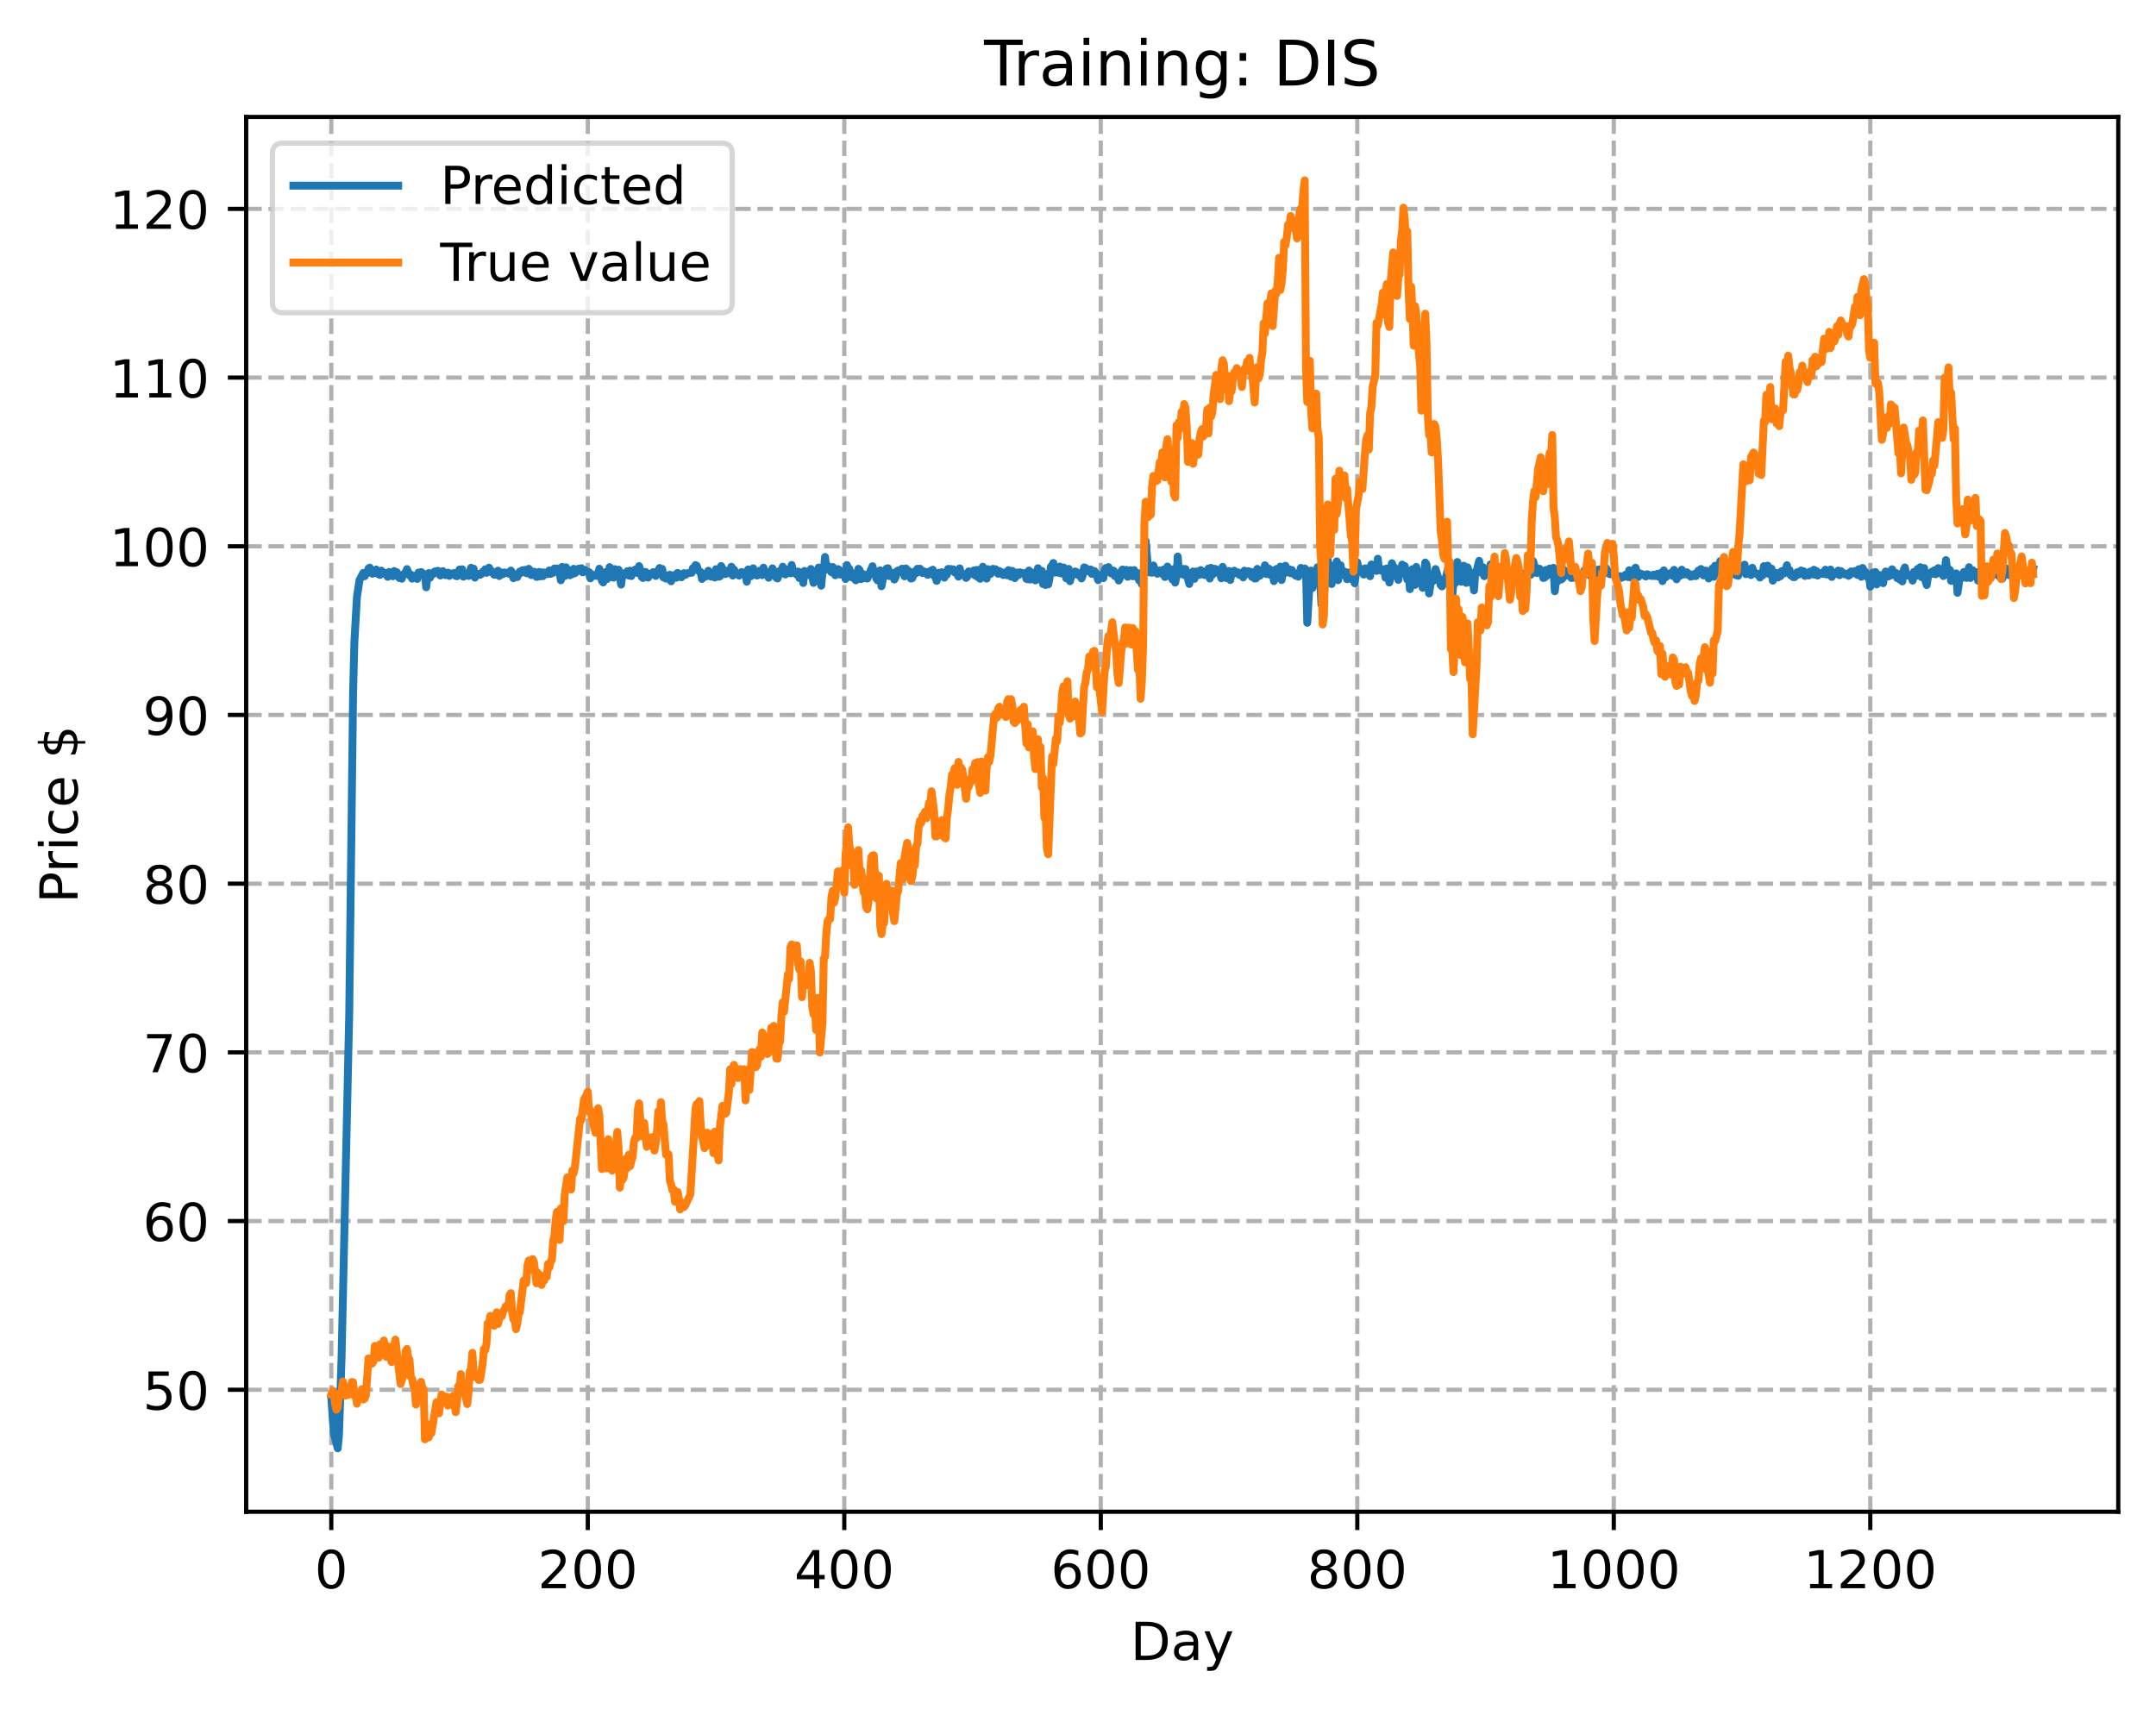 <?xml version="1.0" encoding="utf-8" standalone="no"?>
<!DOCTYPE svg PUBLIC "-//W3C//DTD SVG 1.1//EN"
  "http://www.w3.org/Graphics/SVG/1.1/DTD/svg11.dtd">
<!-- Created with matplotlib (https://matplotlib.org/) -->
<svg height="325.986pt" version="1.1" viewBox="0 0 411.286 325.986" width="411.286pt" xmlns="http://www.w3.org/2000/svg" xmlns:xlink="http://www.w3.org/1999/xlink">
 <defs>
  <style type="text/css">
*{stroke-linecap:butt;stroke-linejoin:round;}
  </style>
 </defs>
 <g id="figure_1">
  <g id="patch_1">
   <path d="M 0 325.986 
L 411.286 325.986 
L 411.286 0 
L 0 0 
z
" style="fill:#ffffff;"/>
  </g>
  <g id="axes_1">
   <g id="patch_2">
    <path d="M 46.966 288.43 
L 404.086 288.43 
L 404.086 22.318 
L 46.966 22.318 
z
" style="fill:#ffffff;"/>
   </g>
   <g id="matplotlib.axis_1">
    <g id="xtick_1">
     <g id="line2d_1">
      <path clip-path="url(#p32262be061)" d="M 63.198 288.43 
L 63.198 22.318 
" style="fill:none;stroke:#b0b0b0;stroke-dasharray:2.96,1.28;stroke-dashoffset:0;stroke-width:0.8;"/>
     </g>
     <g id="line2d_2">
      <defs>
       <path d="M 0 0 
L 0 3.5 
" id="m432caae2ea" style="stroke:#000000;stroke-width:0.8;"/>
      </defs>
      <g>
       <use style="stroke:#000000;stroke-width:0.8;" x="63.198" xlink:href="#m432caae2ea" y="288.43"/>
      </g>
     </g>
     <g id="text_1">
      <!-- 0 -->
      <defs>
       <path d="M 31.781 66.406 
Q 24.172 66.406 20.328 58.906 
Q 16.5 51.422 16.5 36.375 
Q 16.5 21.391 20.328 13.891 
Q 24.172 6.391 31.781 6.391 
Q 39.453 6.391 43.281 13.891 
Q 47.125 21.391 47.125 36.375 
Q 47.125 51.422 43.281 58.906 
Q 39.453 66.406 31.781 66.406 
z
M 31.781 74.219 
Q 44.047 74.219 50.516 64.516 
Q 56.984 54.828 56.984 36.375 
Q 56.984 17.969 50.516 8.266 
Q 44.047 -1.422 31.781 -1.422 
Q 19.531 -1.422 13.062 8.266 
Q 6.594 17.969 6.594 36.375 
Q 6.594 54.828 13.062 64.516 
Q 19.531 74.219 31.781 74.219 
z
" id="DejaVuSans-48"/>
      </defs>
      <g transform="translate(60.017 303.029)scale(0.1 -0.1)">
       <use xlink:href="#DejaVuSans-48"/>
      </g>
     </g>
    </g>
    <g id="xtick_2">
     <g id="line2d_3">
      <path clip-path="url(#p32262be061)" d="M 112.129 288.43 
L 112.129 22.318 
" style="fill:none;stroke:#b0b0b0;stroke-dasharray:2.96,1.28;stroke-dashoffset:0;stroke-width:0.8;"/>
     </g>
     <g id="line2d_4">
      <g>
       <use style="stroke:#000000;stroke-width:0.8;" x="112.129" xlink:href="#m432caae2ea" y="288.43"/>
      </g>
     </g>
     <g id="text_2">
      <!-- 200 -->
      <defs>
       <path d="M 19.188 8.297 
L 53.609 8.297 
L 53.609 0 
L 7.328 0 
L 7.328 8.297 
Q 12.938 14.109 22.625 23.891 
Q 32.328 33.688 34.812 36.531 
Q 39.547 41.844 41.422 45.531 
Q 43.312 49.219 43.312 52.781 
Q 43.312 58.594 39.234 62.25 
Q 35.156 65.922 28.609 65.922 
Q 23.969 65.922 18.812 64.312 
Q 13.672 62.703 7.812 59.422 
L 7.812 69.391 
Q 13.766 71.781 18.938 73 
Q 24.125 74.219 28.422 74.219 
Q 39.75 74.219 46.484 68.547 
Q 53.219 62.891 53.219 53.422 
Q 53.219 48.922 51.531 44.891 
Q 49.859 40.875 45.406 35.406 
Q 44.188 33.984 37.641 27.219 
Q 31.109 20.453 19.188 8.297 
z
" id="DejaVuSans-50"/>
      </defs>
      <g transform="translate(102.585 303.029)scale(0.1 -0.1)">
       <use xlink:href="#DejaVuSans-50"/>
       <use x="63.623" xlink:href="#DejaVuSans-48"/>
       <use x="127.246" xlink:href="#DejaVuSans-48"/>
      </g>
     </g>
    </g>
    <g id="xtick_3">
     <g id="line2d_5">
      <path clip-path="url(#p32262be061)" d="M 161.06 288.43 
L 161.06 22.318 
" style="fill:none;stroke:#b0b0b0;stroke-dasharray:2.96,1.28;stroke-dashoffset:0;stroke-width:0.8;"/>
     </g>
     <g id="line2d_6">
      <g>
       <use style="stroke:#000000;stroke-width:0.8;" x="161.06" xlink:href="#m432caae2ea" y="288.43"/>
      </g>
     </g>
     <g id="text_3">
      <!-- 400 -->
      <defs>
       <path d="M 37.797 64.312 
L 12.891 25.391 
L 37.797 25.391 
z
M 35.203 72.906 
L 47.609 72.906 
L 47.609 25.391 
L 58.016 25.391 
L 58.016 17.188 
L 47.609 17.188 
L 47.609 0 
L 37.797 0 
L 37.797 17.188 
L 4.891 17.188 
L 4.891 26.703 
z
" id="DejaVuSans-52"/>
      </defs>
      <g transform="translate(151.516 303.029)scale(0.1 -0.1)">
       <use xlink:href="#DejaVuSans-52"/>
       <use x="63.623" xlink:href="#DejaVuSans-48"/>
       <use x="127.246" xlink:href="#DejaVuSans-48"/>
      </g>
     </g>
    </g>
    <g id="xtick_4">
     <g id="line2d_7">
      <path clip-path="url(#p32262be061)" d="M 209.99 288.43 
L 209.99 22.318 
" style="fill:none;stroke:#b0b0b0;stroke-dasharray:2.96,1.28;stroke-dashoffset:0;stroke-width:0.8;"/>
     </g>
     <g id="line2d_8">
      <g>
       <use style="stroke:#000000;stroke-width:0.8;" x="209.99" xlink:href="#m432caae2ea" y="288.43"/>
      </g>
     </g>
     <g id="text_4">
      <!-- 600 -->
      <defs>
       <path d="M 33.016 40.375 
Q 26.375 40.375 22.484 35.828 
Q 18.609 31.297 18.609 23.391 
Q 18.609 15.531 22.484 10.953 
Q 26.375 6.391 33.016 6.391 
Q 39.656 6.391 43.531 10.953 
Q 47.406 15.531 47.406 23.391 
Q 47.406 31.297 43.531 35.828 
Q 39.656 40.375 33.016 40.375 
z
M 52.594 71.297 
L 52.594 62.312 
Q 48.875 64.062 45.094 64.984 
Q 41.312 65.922 37.594 65.922 
Q 27.828 65.922 22.672 59.328 
Q 17.531 52.734 16.797 39.406 
Q 19.672 43.656 24.016 45.922 
Q 28.375 48.188 33.594 48.188 
Q 44.578 48.188 50.953 41.516 
Q 57.328 34.859 57.328 23.391 
Q 57.328 12.156 50.688 5.359 
Q 44.047 -1.422 33.016 -1.422 
Q 20.359 -1.422 13.672 8.266 
Q 6.984 17.969 6.984 36.375 
Q 6.984 53.656 15.188 63.938 
Q 23.391 74.219 37.203 74.219 
Q 40.922 74.219 44.703 73.484 
Q 48.484 72.75 52.594 71.297 
z
" id="DejaVuSans-54"/>
      </defs>
      <g transform="translate(200.446 303.029)scale(0.1 -0.1)">
       <use xlink:href="#DejaVuSans-54"/>
       <use x="63.623" xlink:href="#DejaVuSans-48"/>
       <use x="127.246" xlink:href="#DejaVuSans-48"/>
      </g>
     </g>
    </g>
    <g id="xtick_5">
     <g id="line2d_9">
      <path clip-path="url(#p32262be061)" d="M 258.921 288.43 
L 258.921 22.318 
" style="fill:none;stroke:#b0b0b0;stroke-dasharray:2.96,1.28;stroke-dashoffset:0;stroke-width:0.8;"/>
     </g>
     <g id="line2d_10">
      <g>
       <use style="stroke:#000000;stroke-width:0.8;" x="258.921" xlink:href="#m432caae2ea" y="288.43"/>
      </g>
     </g>
     <g id="text_5">
      <!-- 800 -->
      <defs>
       <path d="M 31.781 34.625 
Q 24.75 34.625 20.719 30.859 
Q 16.703 27.094 16.703 20.516 
Q 16.703 13.922 20.719 10.156 
Q 24.75 6.391 31.781 6.391 
Q 38.812 6.391 42.859 10.172 
Q 46.922 13.969 46.922 20.516 
Q 46.922 27.094 42.891 30.859 
Q 38.875 34.625 31.781 34.625 
z
M 21.922 38.812 
Q 15.578 40.375 12.031 44.719 
Q 8.5 49.078 8.5 55.328 
Q 8.5 64.062 14.719 69.141 
Q 20.953 74.219 31.781 74.219 
Q 42.672 74.219 48.875 69.141 
Q 55.078 64.062 55.078 55.328 
Q 55.078 49.078 51.531 44.719 
Q 48 40.375 41.703 38.812 
Q 48.828 37.156 52.797 32.312 
Q 56.781 27.484 56.781 20.516 
Q 56.781 9.906 50.312 4.234 
Q 43.844 -1.422 31.781 -1.422 
Q 19.734 -1.422 13.25 4.234 
Q 6.781 9.906 6.781 20.516 
Q 6.781 27.484 10.781 32.312 
Q 14.797 37.156 21.922 38.812 
z
M 18.312 54.391 
Q 18.312 48.734 21.844 45.562 
Q 25.391 42.391 31.781 42.391 
Q 38.141 42.391 41.719 45.562 
Q 45.312 48.734 45.312 54.391 
Q 45.312 60.062 41.719 63.234 
Q 38.141 66.406 31.781 66.406 
Q 25.391 66.406 21.844 63.234 
Q 18.312 60.062 18.312 54.391 
z
" id="DejaVuSans-56"/>
      </defs>
      <g transform="translate(249.377 303.029)scale(0.1 -0.1)">
       <use xlink:href="#DejaVuSans-56"/>
       <use x="63.623" xlink:href="#DejaVuSans-48"/>
       <use x="127.246" xlink:href="#DejaVuSans-48"/>
      </g>
     </g>
    </g>
    <g id="xtick_6">
     <g id="line2d_11">
      <path clip-path="url(#p32262be061)" d="M 307.851 288.43 
L 307.851 22.318 
" style="fill:none;stroke:#b0b0b0;stroke-dasharray:2.96,1.28;stroke-dashoffset:0;stroke-width:0.8;"/>
     </g>
     <g id="line2d_12">
      <g>
       <use style="stroke:#000000;stroke-width:0.8;" x="307.851" xlink:href="#m432caae2ea" y="288.43"/>
      </g>
     </g>
     <g id="text_6">
      <!-- 1000 -->
      <defs>
       <path d="M 12.406 8.297 
L 28.516 8.297 
L 28.516 63.922 
L 10.984 60.406 
L 10.984 69.391 
L 28.422 72.906 
L 38.281 72.906 
L 38.281 8.297 
L 54.391 8.297 
L 54.391 0 
L 12.406 0 
z
" id="DejaVuSans-49"/>
      </defs>
      <g transform="translate(295.126 303.029)scale(0.1 -0.1)">
       <use xlink:href="#DejaVuSans-49"/>
       <use x="63.623" xlink:href="#DejaVuSans-48"/>
       <use x="127.246" xlink:href="#DejaVuSans-48"/>
       <use x="190.869" xlink:href="#DejaVuSans-48"/>
      </g>
     </g>
    </g>
    <g id="xtick_7">
     <g id="line2d_13">
      <path clip-path="url(#p32262be061)" d="M 356.782 288.43 
L 356.782 22.318 
" style="fill:none;stroke:#b0b0b0;stroke-dasharray:2.96,1.28;stroke-dashoffset:0;stroke-width:0.8;"/>
     </g>
     <g id="line2d_14">
      <g>
       <use style="stroke:#000000;stroke-width:0.8;" x="356.782" xlink:href="#m432caae2ea" y="288.43"/>
      </g>
     </g>
     <g id="text_7">
      <!-- 1200 -->
      <g transform="translate(344.057 303.029)scale(0.1 -0.1)">
       <use xlink:href="#DejaVuSans-49"/>
       <use x="63.623" xlink:href="#DejaVuSans-50"/>
       <use x="127.246" xlink:href="#DejaVuSans-48"/>
       <use x="190.869" xlink:href="#DejaVuSans-48"/>
      </g>
     </g>
    </g>
    <g id="text_8">
     <!-- Day -->
     <defs>
      <path d="M 19.672 64.797 
L 19.672 8.109 
L 31.594 8.109 
Q 46.688 8.109 53.688 14.938 
Q 60.688 21.781 60.688 36.531 
Q 60.688 51.172 53.688 57.984 
Q 46.688 64.797 31.594 64.797 
z
M 9.812 72.906 
L 30.078 72.906 
Q 51.266 72.906 61.172 64.094 
Q 71.094 55.281 71.094 36.531 
Q 71.094 17.672 61.125 8.828 
Q 51.172 0 30.078 0 
L 9.812 0 
z
" id="DejaVuSans-68"/>
      <path d="M 34.281 27.484 
Q 23.391 27.484 19.188 25 
Q 14.984 22.516 14.984 16.5 
Q 14.984 11.719 18.141 8.906 
Q 21.297 6.109 26.703 6.109 
Q 34.188 6.109 38.703 11.406 
Q 43.219 16.703 43.219 25.484 
L 43.219 27.484 
z
M 52.203 31.203 
L 52.203 0 
L 43.219 0 
L 43.219 8.297 
Q 40.141 3.328 35.547 0.953 
Q 30.953 -1.422 24.312 -1.422 
Q 15.922 -1.422 10.953 3.297 
Q 6 8.016 6 15.922 
Q 6 25.141 12.172 29.828 
Q 18.359 34.516 30.609 34.516 
L 43.219 34.516 
L 43.219 35.406 
Q 43.219 41.609 39.141 45 
Q 35.062 48.391 27.688 48.391 
Q 23 48.391 18.547 47.266 
Q 14.109 46.141 10.016 43.891 
L 10.016 52.203 
Q 14.938 54.109 19.578 55.047 
Q 24.219 56 28.609 56 
Q 40.484 56 46.344 49.844 
Q 52.203 43.703 52.203 31.203 
z
" id="DejaVuSans-97"/>
      <path d="M 32.172 -5.078 
Q 28.375 -14.844 24.75 -17.812 
Q 21.141 -20.797 15.094 -20.797 
L 7.906 -20.797 
L 7.906 -13.281 
L 13.188 -13.281 
Q 16.891 -13.281 18.938 -11.516 
Q 21 -9.766 23.484 -3.219 
L 25.094 0.875 
L 2.984 54.688 
L 12.5 54.688 
L 29.594 11.922 
L 46.688 54.688 
L 56.203 54.688 
z
" id="DejaVuSans-121"/>
     </defs>
     <g transform="translate(215.652 316.707)scale(0.1 -0.1)">
      <use xlink:href="#DejaVuSans-68"/>
      <use x="77.002" xlink:href="#DejaVuSans-97"/>
      <use x="138.281" xlink:href="#DejaVuSans-121"/>
     </g>
    </g>
   </g>
   <g id="matplotlib.axis_2">
    <g id="ytick_1">
     <g id="line2d_15">
      <path clip-path="url(#p32262be061)" d="M 46.966 265.156 
L 404.086 265.156 
" style="fill:none;stroke:#b0b0b0;stroke-dasharray:2.96,1.28;stroke-dashoffset:0;stroke-width:0.8;"/>
     </g>
     <g id="line2d_16">
      <defs>
       <path d="M 0 0 
L -3.5 0 
" id="meaecb35142" style="stroke:#000000;stroke-width:0.8;"/>
      </defs>
      <g>
       <use style="stroke:#000000;stroke-width:0.8;" x="46.966" xlink:href="#meaecb35142" y="265.156"/>
      </g>
     </g>
     <g id="text_9">
      <!-- 50 -->
      <defs>
       <path d="M 10.797 72.906 
L 49.516 72.906 
L 49.516 64.594 
L 19.828 64.594 
L 19.828 46.734 
Q 21.969 47.469 24.109 47.828 
Q 26.266 48.188 28.422 48.188 
Q 40.625 48.188 47.75 41.5 
Q 54.891 34.812 54.891 23.391 
Q 54.891 11.625 47.562 5.094 
Q 40.234 -1.422 26.906 -1.422 
Q 22.312 -1.422 17.547 -0.641 
Q 12.797 0.141 7.719 1.703 
L 7.719 11.625 
Q 12.109 9.234 16.797 8.062 
Q 21.484 6.891 26.703 6.891 
Q 35.156 6.891 40.078 11.328 
Q 45.016 15.766 45.016 23.391 
Q 45.016 31 40.078 35.438 
Q 35.156 39.891 26.703 39.891 
Q 22.75 39.891 18.812 39.016 
Q 14.891 38.141 10.797 36.281 
z
" id="DejaVuSans-53"/>
      </defs>
      <g transform="translate(27.241 268.956)scale(0.1 -0.1)">
       <use xlink:href="#DejaVuSans-53"/>
       <use x="63.623" xlink:href="#DejaVuSans-48"/>
      </g>
     </g>
    </g>
    <g id="ytick_2">
     <g id="line2d_17">
      <path clip-path="url(#p32262be061)" d="M 46.966 232.97 
L 404.086 232.97 
" style="fill:none;stroke:#b0b0b0;stroke-dasharray:2.96,1.28;stroke-dashoffset:0;stroke-width:0.8;"/>
     </g>
     <g id="line2d_18">
      <g>
       <use style="stroke:#000000;stroke-width:0.8;" x="46.966" xlink:href="#meaecb35142" y="232.97"/>
      </g>
     </g>
     <g id="text_10">
      <!-- 60 -->
      <g transform="translate(27.241 236.77)scale(0.1 -0.1)">
       <use xlink:href="#DejaVuSans-54"/>
       <use x="63.623" xlink:href="#DejaVuSans-48"/>
      </g>
     </g>
    </g>
    <g id="ytick_3">
     <g id="line2d_19">
      <path clip-path="url(#p32262be061)" d="M 46.966 200.784 
L 404.086 200.784 
" style="fill:none;stroke:#b0b0b0;stroke-dasharray:2.96,1.28;stroke-dashoffset:0;stroke-width:0.8;"/>
     </g>
     <g id="line2d_20">
      <g>
       <use style="stroke:#000000;stroke-width:0.8;" x="46.966" xlink:href="#meaecb35142" y="200.784"/>
      </g>
     </g>
     <g id="text_11">
      <!-- 70 -->
      <defs>
       <path d="M 8.203 72.906 
L 55.078 72.906 
L 55.078 68.703 
L 28.609 0 
L 18.312 0 
L 43.219 64.594 
L 8.203 64.594 
z
" id="DejaVuSans-55"/>
      </defs>
      <g transform="translate(27.241 204.583)scale(0.1 -0.1)">
       <use xlink:href="#DejaVuSans-55"/>
       <use x="63.623" xlink:href="#DejaVuSans-48"/>
      </g>
     </g>
    </g>
    <g id="ytick_4">
     <g id="line2d_21">
      <path clip-path="url(#p32262be061)" d="M 46.966 168.598 
L 404.086 168.598 
" style="fill:none;stroke:#b0b0b0;stroke-dasharray:2.96,1.28;stroke-dashoffset:0;stroke-width:0.8;"/>
     </g>
     <g id="line2d_22">
      <g>
       <use style="stroke:#000000;stroke-width:0.8;" x="46.966" xlink:href="#meaecb35142" y="168.598"/>
      </g>
     </g>
     <g id="text_12">
      <!-- 80 -->
      <g transform="translate(27.241 172.397)scale(0.1 -0.1)">
       <use xlink:href="#DejaVuSans-56"/>
       <use x="63.623" xlink:href="#DejaVuSans-48"/>
      </g>
     </g>
    </g>
    <g id="ytick_5">
     <g id="line2d_23">
      <path clip-path="url(#p32262be061)" d="M 46.966 136.412 
L 404.086 136.412 
" style="fill:none;stroke:#b0b0b0;stroke-dasharray:2.96,1.28;stroke-dashoffset:0;stroke-width:0.8;"/>
     </g>
     <g id="line2d_24">
      <g>
       <use style="stroke:#000000;stroke-width:0.8;" x="46.966" xlink:href="#meaecb35142" y="136.412"/>
      </g>
     </g>
     <g id="text_13">
      <!-- 90 -->
      <defs>
       <path d="M 10.984 1.516 
L 10.984 10.5 
Q 14.703 8.734 18.5 7.812 
Q 22.312 6.891 25.984 6.891 
Q 35.75 6.891 40.891 13.453 
Q 46.047 20.016 46.781 33.406 
Q 43.953 29.203 39.594 26.953 
Q 35.25 24.703 29.984 24.703 
Q 19.047 24.703 12.672 31.312 
Q 6.297 37.938 6.297 49.422 
Q 6.297 60.641 12.938 67.422 
Q 19.578 74.219 30.609 74.219 
Q 43.266 74.219 49.922 64.516 
Q 56.594 54.828 56.594 36.375 
Q 56.594 19.141 48.406 8.859 
Q 40.234 -1.422 26.422 -1.422 
Q 22.703 -1.422 18.891 -0.688 
Q 15.094 0.047 10.984 1.516 
z
M 30.609 32.422 
Q 37.25 32.422 41.125 36.953 
Q 45.016 41.5 45.016 49.422 
Q 45.016 57.281 41.125 61.844 
Q 37.25 66.406 30.609 66.406 
Q 23.969 66.406 20.094 61.844 
Q 16.219 57.281 16.219 49.422 
Q 16.219 41.5 20.094 36.953 
Q 23.969 32.422 30.609 32.422 
z
" id="DejaVuSans-57"/>
      </defs>
      <g transform="translate(27.241 140.211)scale(0.1 -0.1)">
       <use xlink:href="#DejaVuSans-57"/>
       <use x="63.623" xlink:href="#DejaVuSans-48"/>
      </g>
     </g>
    </g>
    <g id="ytick_6">
     <g id="line2d_25">
      <path clip-path="url(#p32262be061)" d="M 46.966 104.226 
L 404.086 104.226 
" style="fill:none;stroke:#b0b0b0;stroke-dasharray:2.96,1.28;stroke-dashoffset:0;stroke-width:0.8;"/>
     </g>
     <g id="line2d_26">
      <g>
       <use style="stroke:#000000;stroke-width:0.8;" x="46.966" xlink:href="#meaecb35142" y="104.226"/>
      </g>
     </g>
     <g id="text_14">
      <!-- 100 -->
      <g transform="translate(20.878 108.025)scale(0.1 -0.1)">
       <use xlink:href="#DejaVuSans-49"/>
       <use x="63.623" xlink:href="#DejaVuSans-48"/>
       <use x="127.246" xlink:href="#DejaVuSans-48"/>
      </g>
     </g>
    </g>
    <g id="ytick_7">
     <g id="line2d_27">
      <path clip-path="url(#p32262be061)" d="M 46.966 72.04 
L 404.086 72.04 
" style="fill:none;stroke:#b0b0b0;stroke-dasharray:2.96,1.28;stroke-dashoffset:0;stroke-width:0.8;"/>
     </g>
     <g id="line2d_28">
      <g>
       <use style="stroke:#000000;stroke-width:0.8;" x="46.966" xlink:href="#meaecb35142" y="72.04"/>
      </g>
     </g>
     <g id="text_15">
      <!-- 110 -->
      <g transform="translate(20.878 75.839)scale(0.1 -0.1)">
       <use xlink:href="#DejaVuSans-49"/>
       <use x="63.623" xlink:href="#DejaVuSans-49"/>
       <use x="127.246" xlink:href="#DejaVuSans-48"/>
      </g>
     </g>
    </g>
    <g id="ytick_8">
     <g id="line2d_29">
      <path clip-path="url(#p32262be061)" d="M 46.966 39.854 
L 404.086 39.854 
" style="fill:none;stroke:#b0b0b0;stroke-dasharray:2.96,1.28;stroke-dashoffset:0;stroke-width:0.8;"/>
     </g>
     <g id="line2d_30">
      <g>
       <use style="stroke:#000000;stroke-width:0.8;" x="46.966" xlink:href="#meaecb35142" y="39.854"/>
      </g>
     </g>
     <g id="text_16">
      <!-- 120 -->
      <g transform="translate(20.878 43.653)scale(0.1 -0.1)">
       <use xlink:href="#DejaVuSans-49"/>
       <use x="63.623" xlink:href="#DejaVuSans-50"/>
       <use x="127.246" xlink:href="#DejaVuSans-48"/>
      </g>
     </g>
    </g>
    <g id="text_17">
     <!-- Price $ -->
     <defs>
      <path d="M 19.672 64.797 
L 19.672 37.406 
L 32.078 37.406 
Q 38.969 37.406 42.719 40.969 
Q 46.484 44.531 46.484 51.125 
Q 46.484 57.672 42.719 61.234 
Q 38.969 64.797 32.078 64.797 
z
M 9.812 72.906 
L 32.078 72.906 
Q 44.344 72.906 50.609 67.359 
Q 56.891 61.812 56.891 51.125 
Q 56.891 40.328 50.609 34.812 
Q 44.344 29.297 32.078 29.297 
L 19.672 29.297 
L 19.672 0 
L 9.812 0 
z
" id="DejaVuSans-80"/>
      <path d="M 41.109 46.297 
Q 39.594 47.172 37.812 47.578 
Q 36.031 48 33.891 48 
Q 26.266 48 22.188 43.047 
Q 18.109 38.094 18.109 28.812 
L 18.109 0 
L 9.078 0 
L 9.078 54.688 
L 18.109 54.688 
L 18.109 46.188 
Q 20.953 51.172 25.484 53.578 
Q 30.031 56 36.531 56 
Q 37.453 56 38.578 55.875 
Q 39.703 55.766 41.062 55.516 
z
" id="DejaVuSans-114"/>
      <path d="M 9.422 54.688 
L 18.406 54.688 
L 18.406 0 
L 9.422 0 
z
M 9.422 75.984 
L 18.406 75.984 
L 18.406 64.594 
L 9.422 64.594 
z
" id="DejaVuSans-105"/>
      <path d="M 48.781 52.594 
L 48.781 44.188 
Q 44.969 46.297 41.141 47.344 
Q 37.312 48.391 33.406 48.391 
Q 24.656 48.391 19.812 42.844 
Q 14.984 37.312 14.984 27.297 
Q 14.984 17.281 19.812 11.734 
Q 24.656 6.203 33.406 6.203 
Q 37.312 6.203 41.141 7.25 
Q 44.969 8.297 48.781 10.406 
L 48.781 2.094 
Q 45.016 0.344 40.984 -0.531 
Q 36.969 -1.422 32.422 -1.422 
Q 20.062 -1.422 12.781 6.344 
Q 5.516 14.109 5.516 27.297 
Q 5.516 40.672 12.859 48.328 
Q 20.219 56 33.016 56 
Q 37.156 56 41.109 55.141 
Q 45.062 54.297 48.781 52.594 
z
" id="DejaVuSans-99"/>
      <path d="M 56.203 29.594 
L 56.203 25.203 
L 14.891 25.203 
Q 15.484 15.922 20.484 11.062 
Q 25.484 6.203 34.422 6.203 
Q 39.594 6.203 44.453 7.469 
Q 49.312 8.734 54.109 11.281 
L 54.109 2.781 
Q 49.266 0.734 44.188 -0.344 
Q 39.109 -1.422 33.891 -1.422 
Q 20.797 -1.422 13.156 6.188 
Q 5.516 13.812 5.516 26.812 
Q 5.516 40.234 12.766 48.109 
Q 20.016 56 32.328 56 
Q 43.359 56 49.781 48.891 
Q 56.203 41.797 56.203 29.594 
z
M 47.219 32.234 
Q 47.125 39.594 43.094 43.984 
Q 39.062 48.391 32.422 48.391 
Q 24.906 48.391 20.391 44.141 
Q 15.875 39.891 15.188 32.172 
z
" id="DejaVuSans-101"/>
      <path id="DejaVuSans-32"/>
      <path d="M 33.797 -14.703 
L 28.906 -14.703 
L 28.859 0 
Q 23.734 0.094 18.609 1.188 
Q 13.484 2.297 8.297 4.5 
L 8.297 13.281 
Q 13.281 10.156 18.375 8.562 
Q 23.484 6.984 28.906 6.938 
L 28.906 29.203 
Q 18.109 30.953 13.203 35.156 
Q 8.297 39.359 8.297 46.688 
Q 8.297 54.641 13.625 59.219 
Q 18.953 63.812 28.906 64.5 
L 28.906 75.984 
L 33.797 75.984 
L 33.797 64.656 
Q 38.328 64.453 42.578 63.688 
Q 46.828 62.938 50.875 61.625 
L 50.875 53.078 
Q 46.828 55.125 42.547 56.25 
Q 38.281 57.375 33.797 57.562 
L 33.797 36.719 
Q 44.875 35.016 50.094 30.609 
Q 55.328 26.219 55.328 18.609 
Q 55.328 10.359 49.781 5.594 
Q 44.234 0.828 33.797 0.094 
z
M 28.906 37.594 
L 28.906 57.625 
Q 23.25 56.984 20.266 54.391 
Q 17.281 51.812 17.281 47.516 
Q 17.281 43.312 20.031 40.969 
Q 22.797 38.625 28.906 37.594 
z
M 33.797 28.219 
L 33.797 7.078 
Q 39.984 7.906 43.141 10.594 
Q 46.297 13.281 46.297 17.672 
Q 46.297 21.969 43.281 24.5 
Q 40.281 27.047 33.797 28.219 
z
" id="DejaVuSans-36"/>
     </defs>
     <g transform="translate(14.798 172.342)rotate(-90)scale(0.1 -0.1)">
      <use xlink:href="#DejaVuSans-80"/>
      <use x="58.553" xlink:href="#DejaVuSans-114"/>
      <use x="99.666" xlink:href="#DejaVuSans-105"/>
      <use x="127.449" xlink:href="#DejaVuSans-99"/>
      <use x="182.43" xlink:href="#DejaVuSans-101"/>
      <use x="243.953" xlink:href="#DejaVuSans-32"/>
      <use x="275.74" xlink:href="#DejaVuSans-36"/>
     </g>
    </g>
   </g>
   <g id="line2d_31">
    <path clip-path="url(#p32262be061)" d="M 63.198 266.684 
L 63.688 273.498 
L 64.422 276.334 
L 64.666 273.827 
L 65.156 259.139 
L 66.623 193.221 
L 67.357 132.262 
L 67.602 122.525 
L 68.091 113.906 
L 68.581 110.676 
L 69.315 109.296 
L 69.559 109.945 
L 69.804 109.502 
L 70.049 109.307 
L 70.293 108.468 
L 70.538 108.3 
L 70.783 109.188 
L 71.027 109.463 
L 71.517 109.296 
L 71.761 108.661 
L 72.006 109.467 
L 72.495 109.699 
L 72.74 108.874 
L 72.984 109.392 
L 73.474 109.304 
L 73.963 110.055 
L 74.208 109.122 
L 74.452 109.71 
L 74.697 109.731 
L 74.942 109.945 
L 75.186 108.951 
L 75.431 109.286 
L 75.676 109.157 
L 75.92 109.947 
L 76.165 110.281 
L 76.41 109.975 
L 76.654 110.419 
L 76.899 109.588 
L 77.144 109.458 
L 77.388 109.173 
L 77.633 108.58 
L 78.122 109.803 
L 78.367 109.631 
L 78.611 110.405 
L 78.856 109.83 
L 79.101 109.981 
L 79.345 109.826 
L 79.59 110.452 
L 79.835 109.241 
L 80.079 109.468 
L 80.324 109.138 
L 80.569 109.308 
L 80.813 109.771 
L 81.058 109.59 
L 81.303 112.057 
L 81.547 109.827 
L 81.792 109.341 
L 82.037 110.226 
L 82.281 109.476 
L 82.526 109.618 
L 82.771 109.159 
L 83.015 109.007 
L 83.26 109.175 
L 83.505 108.906 
L 83.749 109.515 
L 83.994 109.809 
L 84.239 109.052 
L 84.483 108.962 
L 84.972 109.731 
L 85.462 109.258 
L 85.706 109.879 
L 85.951 109.421 
L 86.196 109.444 
L 86.685 109.318 
L 86.93 109.882 
L 87.174 109.941 
L 87.664 108.651 
L 87.908 109.51 
L 88.153 108.611 
L 88.398 110.032 
L 88.642 109.652 
L 88.887 109.561 
L 89.376 109.887 
L 89.866 108.332 
L 90.11 109.101 
L 90.355 108.495 
L 90.599 110.209 
L 90.844 109.744 
L 91.089 109.539 
L 91.333 109.502 
L 91.578 109.673 
L 91.823 109.527 
L 92.067 109.092 
L 92.312 109.03 
L 92.557 108.617 
L 92.801 109.292 
L 93.046 109.035 
L 93.291 108.311 
L 93.535 109.141 
L 93.78 108.933 
L 94.269 109.669 
L 94.514 109.644 
L 94.759 109.431 
L 95.003 108.874 
L 95.248 109.903 
L 95.493 109.213 
L 95.737 109.232 
L 95.982 109.535 
L 96.227 109.219 
L 96.471 109.334 
L 96.716 109.254 
L 97.205 109.502 
L 97.45 108.859 
L 97.694 109.22 
L 97.939 110.318 
L 98.428 109.584 
L 98.673 110.109 
L 99.162 109.037 
L 99.407 109.302 
L 99.652 108.804 
L 99.896 108.907 
L 100.141 108.721 
L 100.386 109.335 
L 100.63 109.399 
L 100.875 108.521 
L 101.12 108.988 
L 101.364 109.736 
L 101.609 109.28 
L 101.854 109.069 
L 102.343 110.069 
L 102.587 110.042 
L 102.832 109.12 
L 103.077 109.966 
L 103.321 109.202 
L 103.566 109.925 
L 103.811 109.234 
L 104.055 109.586 
L 104.3 109.227 
L 104.545 109.52 
L 104.789 108.834 
L 105.034 109.497 
L 105.279 109.156 
L 105.523 109.292 
L 105.768 108.468 
L 106.013 108.938 
L 106.257 108.455 
L 106.747 109.203 
L 106.991 110.717 
L 107.236 108.159 
L 107.725 109.925 
L 107.97 108.235 
L 108.215 108.804 
L 108.459 108.741 
L 108.704 109.759 
L 108.948 109.406 
L 109.193 109.544 
L 109.438 108.527 
L 109.682 109.369 
L 110.416 108.489 
L 110.661 108.946 
L 110.906 108.403 
L 111.15 109.197 
L 111.395 108.724 
L 111.64 108.775 
L 111.884 109.111 
L 112.374 109.16 
L 112.618 110.344 
L 112.863 109.544 
L 113.108 109.909 
L 113.597 109.818 
L 113.842 109.885 
L 114.086 109.402 
L 114.331 108.506 
L 114.82 110.814 
L 115.065 111.125 
L 115.309 109.372 
L 115.554 109.142 
L 115.799 110.49 
L 116.043 109.729 
L 116.288 108.2 
L 116.533 110.077 
L 116.777 109.598 
L 117.022 110.216 
L 117.267 108.587 
L 117.511 109.741 
L 117.756 108.935 
L 118.001 108.69 
L 118.49 111.539 
L 118.735 109.377 
L 118.979 109.841 
L 119.713 108.97 
L 119.958 109.82 
L 120.203 108.878 
L 120.447 109.905 
L 120.692 109.254 
L 120.936 109.264 
L 121.181 108.673 
L 121.67 109.342 
L 121.915 108.001 
L 122.16 108.748 
L 122.404 110.059 
L 122.649 110.276 
L 122.894 109.388 
L 123.138 109.112 
L 123.383 109.948 
L 123.628 110.211 
L 123.872 109.642 
L 124.117 109.419 
L 124.362 109.576 
L 124.606 109.159 
L 124.851 109.728 
L 125.096 109.889 
L 125.34 109.203 
L 125.83 108.364 
L 126.074 109.576 
L 126.319 108.552 
L 126.563 110.176 
L 126.808 109.702 
L 127.053 110.402 
L 127.297 110.392 
L 127.542 109.732 
L 127.787 109.649 
L 128.031 110.91 
L 128.276 110.056 
L 128.521 110.032 
L 128.765 109.67 
L 129.01 110.238 
L 129.255 109.31 
L 129.499 109.451 
L 129.989 110.142 
L 130.233 109.583 
L 130.478 109.347 
L 130.723 109.697 
L 131.212 109.353 
L 131.946 109.276 
L 132.191 108.386 
L 132.435 108.27 
L 132.68 107.813 
L 132.924 107.958 
L 133.169 108.732 
L 133.414 109.081 
L 133.658 109.133 
L 133.903 110.459 
L 134.392 109.906 
L 134.637 109.994 
L 135.126 108.891 
L 135.616 110.024 
L 135.86 109.319 
L 136.105 109.43 
L 136.35 110.191 
L 136.594 108.587 
L 136.839 109.906 
L 137.084 110.04 
L 137.328 109.981 
L 137.573 107.99 
L 137.818 108.644 
L 138.062 108.681 
L 138.307 109.528 
L 138.796 109.38 
L 139.041 108.821 
L 139.285 108.912 
L 139.53 108.125 
L 139.775 109.819 
L 140.019 108.663 
L 140.509 109.515 
L 140.753 109.489 
L 140.998 109.826 
L 141.487 109.13 
L 141.732 109.558 
L 142.221 109.338 
L 142.466 110.994 
L 142.711 108.647 
L 142.955 109.575 
L 143.2 109.962 
L 143.445 108.604 
L 143.689 108.426 
L 144.178 109.742 
L 144.423 109.807 
L 144.668 109.457 
L 144.912 108.894 
L 145.157 109.12 
L 145.402 109.737 
L 145.646 108.302 
L 145.891 109.532 
L 146.136 109.6 
L 146.38 109.169 
L 146.625 110.239 
L 146.87 109.579 
L 147.114 109.325 
L 147.359 108.434 
L 147.604 109.515 
L 147.848 109.034 
L 148.093 110.226 
L 148.338 110.366 
L 148.827 108.869 
L 149.072 109.251 
L 149.316 108.123 
L 149.561 108.488 
L 149.806 109.614 
L 150.05 108.67 
L 150.295 108.764 
L 150.539 108.579 
L 150.784 109.397 
L 151.029 107.79 
L 151.273 108.867 
L 151.518 109.288 
L 152.007 109.644 
L 152.252 109.041 
L 152.497 110.295 
L 152.741 109.905 
L 152.986 109.209 
L 153.231 111.235 
L 153.475 108.926 
L 153.72 109.609 
L 153.965 109.582 
L 154.209 109.722 
L 154.454 109.375 
L 154.699 108.556 
L 155.188 111.22 
L 155.677 109.272 
L 155.922 110.836 
L 156.166 108.277 
L 156.656 111.746 
L 156.9 109.183 
L 157.145 108.983 
L 157.39 106.263 
L 157.634 108.611 
L 157.879 107.901 
L 158.613 109.191 
L 158.858 108.181 
L 159.102 108.785 
L 159.347 109.765 
L 159.836 108.576 
L 160.081 108.704 
L 160.326 109.633 
L 160.57 109.528 
L 160.815 109.117 
L 161.06 109.09 
L 161.304 110.475 
L 161.549 107.804 
L 161.794 108.306 
L 162.038 108.539 
L 162.283 110.076 
L 162.527 109.707 
L 162.772 110.289 
L 163.017 109.399 
L 163.261 110.727 
L 163.751 108.521 
L 163.995 108.796 
L 164.24 110.509 
L 164.485 109.437 
L 164.974 110.32 
L 165.219 109.676 
L 165.463 110.385 
L 166.197 108.588 
L 166.442 108.033 
L 166.687 108.998 
L 166.931 109.233 
L 167.176 110.398 
L 167.421 110.745 
L 167.665 109.459 
L 167.91 108.818 
L 168.154 111.853 
L 168.644 109.375 
L 168.888 109.554 
L 169.133 108.482 
L 169.378 108.411 
L 169.622 109.913 
L 169.867 109.221 
L 170.356 109.367 
L 170.601 110.577 
L 170.846 110.113 
L 171.09 108.985 
L 171.335 108.843 
L 171.58 109.139 
L 172.069 108.501 
L 172.558 109.967 
L 172.803 108.453 
L 173.048 108.939 
L 173.292 108.879 
L 173.782 110.394 
L 174.026 110.32 
L 174.515 109.009 
L 174.76 109.363 
L 175.005 108.519 
L 175.249 109.1 
L 175.494 108.507 
L 175.983 109.345 
L 176.228 109 
L 176.473 109.326 
L 176.717 109.161 
L 176.962 109.685 
L 177.207 109.183 
L 177.451 108.945 
L 177.696 109.46 
L 177.941 108.696 
L 178.185 109.873 
L 178.43 109.876 
L 178.675 110.843 
L 179.164 109.249 
L 179.409 109.605 
L 179.653 109.177 
L 179.898 109.269 
L 180.142 110.217 
L 180.387 109.699 
L 180.632 109.647 
L 180.876 108.537 
L 181.121 108.819 
L 181.366 108.56 
L 181.61 108.826 
L 181.855 108.62 
L 182.1 109.209 
L 182.344 108.978 
L 182.834 110.024 
L 183.078 108.444 
L 183.323 109.541 
L 183.568 109.399 
L 183.812 109.543 
L 184.302 110.267 
L 184.546 109.971 
L 184.791 109.013 
L 185.036 109.484 
L 185.28 109.086 
L 185.525 109.531 
L 185.77 108.834 
L 186.014 109.795 
L 186.259 108.742 
L 186.503 110.099 
L 186.748 108.737 
L 186.993 110.436 
L 187.237 110.09 
L 187.482 108.129 
L 187.727 109.617 
L 187.971 109.582 
L 188.216 110.401 
L 188.461 108.588 
L 188.705 108.781 
L 188.95 109.515 
L 189.439 108.523 
L 189.684 108.647 
L 189.929 108.616 
L 190.418 109.484 
L 190.663 108.951 
L 191.397 109.722 
L 191.641 109.216 
L 192.13 109.761 
L 192.375 108.772 
L 192.62 109.202 
L 192.864 110.037 
L 193.109 108.912 
L 193.598 110.3 
L 194.088 109.224 
L 194.332 109.708 
L 194.577 109.196 
L 195.311 109.429 
L 195.556 109.328 
L 195.8 110.441 
L 196.045 110.527 
L 196.29 108.847 
L 196.534 110.579 
L 196.779 109.192 
L 197.024 109.419 
L 197.268 109.314 
L 197.513 110.745 
L 197.758 110.38 
L 198.002 108.407 
L 198.247 109.225 
L 198.491 110.611 
L 198.736 108.908 
L 198.981 111.435 
L 199.225 109.489 
L 199.47 111.613 
L 199.715 109.878 
L 199.959 111.501 
L 200.204 110.381 
L 200.449 108.163 
L 200.693 107.909 
L 200.938 107.412 
L 201.183 109.253 
L 201.427 108.512 
L 201.672 108.64 
L 201.917 109.295 
L 202.161 108.091 
L 202.406 109.407 
L 202.895 108.267 
L 203.14 108.816 
L 203.385 110.328 
L 203.629 109.038 
L 203.874 108.538 
L 204.118 110.886 
L 204.363 109.927 
L 204.608 109.479 
L 204.852 109.591 
L 205.097 109.033 
L 205.342 109.129 
L 205.586 109.698 
L 205.831 109.612 
L 206.076 109.9 
L 206.32 110.364 
L 206.565 109.681 
L 206.81 108.253 
L 207.054 108.334 
L 207.299 108.915 
L 207.544 108.752 
L 207.788 109.062 
L 208.033 108.646 
L 208.278 109.504 
L 208.767 108.946 
L 209.012 109.274 
L 209.501 110.688 
L 209.746 109.696 
L 209.99 109.836 
L 210.479 110.299 
L 210.724 108.74 
L 210.969 108.362 
L 211.213 108.964 
L 211.458 108.192 
L 211.947 109.396 
L 212.192 108.845 
L 212.437 108.874 
L 212.681 109.924 
L 213.171 109.952 
L 213.415 110.767 
L 213.66 110.247 
L 213.905 108.987 
L 214.149 108.653 
L 214.639 109.121 
L 214.883 108.73 
L 215.128 110.054 
L 215.617 108.785 
L 215.862 109.671 
L 216.106 109.954 
L 216.351 108.77 
L 216.596 109.69 
L 216.84 109.282 
L 217.085 110.27 
L 217.33 110.753 
L 217.574 109.383 
L 217.819 111.467 
L 218.308 107.768 
L 218.553 103.233 
L 219.042 108.898 
L 219.287 109.22 
L 219.532 109.04 
L 219.776 109.274 
L 220.021 107.893 
L 220.51 109.129 
L 220.755 109.468 
L 221 109.352 
L 221.244 108.838 
L 221.489 108.908 
L 221.734 109.533 
L 221.978 108.664 
L 222.223 110.089 
L 222.467 109.952 
L 222.712 108.091 
L 222.957 108.78 
L 223.201 109.873 
L 223.446 109.947 
L 223.691 110.598 
L 223.935 108.573 
L 224.18 111.165 
L 224.425 110.038 
L 224.669 106.184 
L 224.914 109.373 
L 225.159 108.497 
L 225.403 109.512 
L 225.648 108.538 
L 225.893 109.704 
L 226.137 108.558 
L 226.871 111.42 
L 227.116 109.792 
L 227.605 109.028 
L 227.85 110.445 
L 228.094 109.254 
L 228.339 109.027 
L 228.584 109.693 
L 228.828 109.683 
L 229.073 108.765 
L 229.562 109.168 
L 229.807 109.724 
L 230.296 109.182 
L 230.541 108.46 
L 230.786 110.386 
L 231.03 108.346 
L 231.275 109.682 
L 231.52 109.239 
L 231.764 108.522 
L 232.009 108.774 
L 232.254 108.701 
L 232.498 109.406 
L 232.743 109.459 
L 232.988 110.338 
L 233.232 108.16 
L 233.722 109.41 
L 233.966 110.298 
L 234.211 110.025 
L 234.455 108.935 
L 234.7 110.659 
L 234.945 109.218 
L 235.189 109.534 
L 235.434 108.887 
L 235.923 109.314 
L 236.168 109.206 
L 236.413 109.685 
L 236.657 109.338 
L 236.902 109.552 
L 237.147 110.172 
L 237.391 108.873 
L 237.881 109.532 
L 238.125 108.978 
L 238.37 109.526 
L 238.615 109.102 
L 238.859 110.104 
L 239.104 109.6 
L 239.349 110.386 
L 239.593 110.368 
L 239.838 108.535 
L 240.082 108.822 
L 240.327 109.858 
L 240.816 108.719 
L 241.061 108.925 
L 241.306 107.85 
L 241.55 109.523 
L 241.795 108.592 
L 242.04 108.471 
L 242.284 109.671 
L 242.529 108.844 
L 242.774 108.829 
L 243.018 110.877 
L 243.263 108.834 
L 243.508 108.551 
L 243.752 109.354 
L 244.242 108.096 
L 244.486 110.671 
L 244.731 109.303 
L 245.22 107.947 
L 245.465 109.215 
L 245.954 108.621 
L 246.199 109.362 
L 246.443 108.749 
L 246.688 109.468 
L 246.933 109.375 
L 247.177 109.855 
L 247.422 109.446 
L 247.667 110.03 
L 247.911 109.434 
L 248.156 108.351 
L 248.401 109.053 
L 248.645 109.328 
L 248.89 108.451 
L 249.135 108.713 
L 249.379 118.836 
L 249.869 110.433 
L 250.113 108.861 
L 250.358 112.195 
L 250.847 109.742 
L 251.092 110.107 
L 251.337 108.217 
L 251.581 111.088 
L 251.826 110.29 
L 252.07 115.314 
L 252.315 112.088 
L 252.56 113.575 
L 253.049 107.432 
L 253.294 106.85 
L 254.028 111.435 
L 254.272 107.963 
L 254.762 110.206 
L 255.006 107.106 
L 255.251 110.704 
L 255.74 107.844 
L 255.985 109.606 
L 256.23 109.717 
L 256.474 109.054 
L 256.719 109.164 
L 256.964 110.506 
L 257.208 109.217 
L 257.453 110.238 
L 257.942 110.571 
L 258.187 110.107 
L 258.431 111.276 
L 258.921 107.287 
L 259.165 108.619 
L 259.41 108.887 
L 259.655 108.535 
L 260.144 109.635 
L 260.389 108.436 
L 260.878 108.469 
L 261.123 108.918 
L 261.367 109.938 
L 261.612 107.696 
L 261.857 108.731 
L 262.101 108.129 
L 262.346 108.726 
L 262.591 108.933 
L 262.835 106.601 
L 263.08 108.809 
L 263.325 108.703 
L 263.569 108.919 
L 264.058 108.593 
L 264.303 110.234 
L 264.548 108.457 
L 264.792 108.798 
L 265.037 111.146 
L 265.282 110.013 
L 265.526 107.458 
L 265.771 108.414 
L 266.016 108.27 
L 266.26 109.821 
L 266.505 109.685 
L 266.75 110.638 
L 266.994 108.847 
L 267.239 109.214 
L 267.484 107.72 
L 267.728 108.551 
L 267.973 107.988 
L 268.462 110.568 
L 268.707 109.075 
L 268.952 112.402 
L 269.196 111.588 
L 269.441 108.591 
L 269.685 110.65 
L 269.93 111.594 
L 270.175 108.164 
L 270.664 110.677 
L 270.909 110.667 
L 271.153 110.478 
L 271.398 112.162 
L 271.887 107.328 
L 272.132 107.699 
L 272.621 113.226 
L 273.111 110.091 
L 273.355 110.866 
L 273.845 108.568 
L 274.334 110.115 
L 274.579 110.72 
L 274.823 111.622 
L 275.068 111.892 
L 275.313 110.743 
L 275.557 110.783 
L 275.802 110.23 
L 276.291 108.314 
L 276.536 111.787 
L 276.78 109.503 
L 277.025 114.086 
L 277.27 110.661 
L 277.514 111.353 
L 278.004 107.221 
L 278.248 110.38 
L 278.493 108.803 
L 278.738 111.005 
L 278.982 110.501 
L 279.227 107.931 
L 279.716 111.217 
L 279.961 108.242 
L 280.206 109.062 
L 280.45 110.634 
L 280.695 111.24 
L 280.94 109.821 
L 281.184 112.653 
L 281.429 109.143 
L 281.673 108.967 
L 282.163 106.996 
L 282.407 109.075 
L 282.652 109.324 
L 282.897 108.204 
L 283.141 109.931 
L 283.386 109.426 
L 283.631 109.257 
L 283.875 109.683 
L 284.12 109.323 
L 284.365 107.666 
L 284.609 109.564 
L 284.854 107.853 
L 285.099 109.317 
L 285.343 108.538 
L 285.588 110.491 
L 285.833 109.756 
L 286.077 110.084 
L 286.322 108.89 
L 286.567 108.653 
L 286.811 109.73 
L 287.056 109.31 
L 287.301 108.46 
L 287.545 109.543 
L 288.034 110.326 
L 288.279 110.338 
L 288.768 108.824 
L 289.013 109.295 
L 289.258 108.784 
L 289.502 108.957 
L 289.747 109.497 
L 289.992 109.753 
L 290.236 110.935 
L 290.481 109.443 
L 290.726 110.679 
L 290.97 109.597 
L 291.215 109.74 
L 291.704 107.567 
L 291.949 109.698 
L 292.194 109.433 
L 292.438 107.032 
L 293.172 109.328 
L 293.417 108.561 
L 293.661 108.493 
L 293.906 108.852 
L 294.151 108.871 
L 294.395 110.269 
L 294.64 110.22 
L 294.885 108.743 
L 295.129 109.822 
L 295.374 109.616 
L 295.619 108.469 
L 295.863 108.73 
L 296.108 109.395 
L 296.353 108.33 
L 296.597 112.8 
L 296.842 110.698 
L 297.087 110.969 
L 297.331 110.134 
L 297.576 110.171 
L 297.821 110.572 
L 298.065 110.365 
L 298.31 108.693 
L 298.555 109.922 
L 298.799 109.329 
L 299.044 109.204 
L 299.289 109.473 
L 299.533 109.075 
L 299.778 110.283 
L 300.022 110.244 
L 300.267 109.551 
L 300.756 109.51 
L 301.001 109.876 
L 301.49 109.781 
L 301.735 110.02 
L 302.224 108.844 
L 302.469 109.462 
L 302.714 109.359 
L 302.958 108.926 
L 303.203 108.857 
L 303.448 109.914 
L 303.937 109.309 
L 304.182 112.228 
L 304.426 111.287 
L 304.671 108.719 
L 305.16 108.634 
L 305.649 109.636 
L 305.894 108.812 
L 306.139 109.34 
L 306.383 108.384 
L 306.628 108.88 
L 306.873 109.057 
L 307.117 109.563 
L 307.362 109.355 
L 307.607 109.561 
L 307.851 109.178 
L 308.341 110.621 
L 308.585 109.958 
L 309.075 109.927 
L 309.319 110.243 
L 309.564 110.034 
L 309.809 110.055 
L 310.053 109.669 
L 310.543 110.097 
L 310.787 108.795 
L 311.032 110.169 
L 311.277 109.083 
L 311.521 109.504 
L 311.766 108.716 
L 312.01 108.308 
L 312.5 110.1 
L 312.744 109.357 
L 312.989 109.646 
L 313.234 109.52 
L 313.968 109.999 
L 314.212 109.55 
L 314.946 109.868 
L 315.191 109.897 
L 315.436 109.636 
L 315.68 109.905 
L 315.925 109.79 
L 316.17 109.473 
L 316.414 110.045 
L 316.904 109.276 
L 317.148 110.878 
L 317.393 108.818 
L 317.637 110.213 
L 317.882 110.032 
L 318.127 109.478 
L 318.616 109.459 
L 318.861 109.23 
L 319.105 109.901 
L 319.35 108.725 
L 319.595 109.441 
L 319.839 110.532 
L 320.329 109.255 
L 320.573 109.816 
L 320.818 108.691 
L 321.063 109.63 
L 321.307 109.396 
L 321.552 109.576 
L 321.797 109.179 
L 322.041 109.695 
L 322.286 109.514 
L 322.531 110.025 
L 323.02 109.891 
L 323.265 109.483 
L 323.509 109.928 
L 323.998 108.857 
L 324.243 109.256 
L 324.488 108.559 
L 324.732 108.945 
L 324.977 109.794 
L 325.222 108.872 
L 325.466 108.877 
L 325.711 109.421 
L 325.956 110.374 
L 326.2 109.918 
L 326.445 110.032 
L 326.69 108.44 
L 326.934 110.053 
L 327.179 107.927 
L 327.424 109.168 
L 327.913 109.058 
L 328.158 107.061 
L 328.402 108.634 
L 328.647 109.262 
L 328.892 108.102 
L 329.136 108.845 
L 329.381 110.125 
L 329.625 110.037 
L 330.115 109.05 
L 330.359 108.91 
L 330.604 109.184 
L 330.849 108.769 
L 331.093 109.72 
L 331.338 109.617 
L 331.583 109.865 
L 331.827 108.352 
L 332.072 108.64 
L 332.317 108.095 
L 332.806 107.728 
L 333.051 109.55 
L 333.295 109.472 
L 333.785 109.072 
L 334.029 109.726 
L 334.274 108.321 
L 334.519 109.046 
L 335.008 109.454 
L 335.252 109.641 
L 335.497 109.468 
L 335.742 110.196 
L 335.986 109.429 
L 336.231 109.794 
L 336.476 108.019 
L 336.72 108.019 
L 336.965 109.084 
L 337.21 107.919 
L 337.454 109.53 
L 337.699 109.322 
L 337.944 108.49 
L 338.188 110.789 
L 338.433 109.263 
L 338.678 109.545 
L 338.922 109.328 
L 339.167 110.182 
L 339.412 109.324 
L 339.656 109.937 
L 339.901 108.946 
L 340.146 109.268 
L 340.39 109.39 
L 340.88 107.837 
L 341.124 109.24 
L 341.369 108.733 
L 341.613 109.793 
L 341.858 109.72 
L 342.103 110.125 
L 342.347 110.113 
L 342.837 109.173 
L 343.081 109.634 
L 343.571 108.854 
L 343.815 109.438 
L 344.06 108.98 
L 344.305 109.88 
L 344.794 109.418 
L 345.039 109.797 
L 345.283 109.063 
L 345.528 109.474 
L 345.773 109.575 
L 346.017 108.704 
L 346.262 109.669 
L 346.507 108.931 
L 346.751 109.815 
L 346.996 109.359 
L 347.24 109.471 
L 347.485 109.308 
L 347.73 109.524 
L 348.219 108.693 
L 348.464 109.617 
L 348.953 109.441 
L 349.198 108.669 
L 349.442 110.077 
L 349.687 109.291 
L 349.932 109.315 
L 350.176 109.511 
L 350.421 109.271 
L 350.666 108.863 
L 350.91 109.745 
L 351.155 108.952 
L 351.889 109.585 
L 352.378 109.445 
L 352.623 109.864 
L 352.868 109.697 
L 353.112 109.023 
L 353.357 109.417 
L 353.601 109.311 
L 353.846 108.944 
L 354.091 108.989 
L 354.335 109.7 
L 354.58 108.597 
L 354.825 109.547 
L 355.069 110.048 
L 355.314 108.361 
L 355.559 108.895 
L 355.803 109.048 
L 356.293 110.153 
L 356.537 109.918 
L 356.782 111.938 
L 357.271 109.235 
L 357.516 110.047 
L 357.761 109.135 
L 358.005 111.505 
L 358.25 110.07 
L 358.495 109.692 
L 358.984 110.68 
L 359.228 111.275 
L 359.473 109.747 
L 359.718 109.032 
L 359.962 109.387 
L 360.207 110.003 
L 360.452 109.056 
L 360.696 109.799 
L 360.941 108.607 
L 361.186 109.355 
L 361.43 109.74 
L 361.675 109.298 
L 361.92 110.308 
L 362.164 110.23 
L 362.409 110.578 
L 362.654 109.474 
L 362.898 110.936 
L 363.143 108.806 
L 363.388 108.263 
L 363.632 109.598 
L 363.877 109.798 
L 364.122 109.681 
L 364.366 109.939 
L 364.611 109.731 
L 364.856 110.787 
L 365.1 109.122 
L 365.345 109.988 
L 365.589 109.513 
L 365.834 108.534 
L 366.079 109.411 
L 366.323 108.208 
L 366.568 110.115 
L 367.057 108.38 
L 367.302 110.716 
L 367.547 111.622 
L 367.791 110.087 
L 368.036 109.564 
L 368.281 109.4 
L 368.525 109.071 
L 368.77 109.486 
L 369.015 108.806 
L 369.259 109.569 
L 369.504 108.658 
L 369.749 108.377 
L 369.993 108.697 
L 370.238 109.413 
L 370.483 109.44 
L 370.727 109.903 
L 370.972 109.116 
L 371.216 106.861 
L 371.461 108.85 
L 371.706 109.159 
L 371.95 108.711 
L 372.195 110.834 
L 372.44 109.338 
L 372.684 110.688 
L 372.929 110.903 
L 373.174 109.386 
L 373.418 113.104 
L 373.908 109.779 
L 374.152 110.326 
L 374.642 109.121 
L 374.886 110.181 
L 375.131 110.262 
L 375.62 108.213 
L 375.865 110.278 
L 376.354 108.809 
L 376.599 109.215 
L 376.844 109.376 
L 377.088 109.178 
L 377.333 110.792 
L 377.577 109.526 
L 377.822 109.486 
L 378.067 109.598 
L 378.311 113.295 
L 378.556 110.452 
L 378.801 109.982 
L 379.045 109.118 
L 379.29 108.747 
L 379.535 110.12 
L 379.779 109.107 
L 380.024 109.79 
L 380.513 108.808 
L 380.758 109.584 
L 381.003 109.708 
L 381.247 108.719 
L 381.492 110.093 
L 381.737 109.074 
L 381.981 110.404 
L 382.471 108.405 
L 382.715 108.447 
L 382.96 109.361 
L 383.204 109.723 
L 383.449 109.522 
L 383.694 109.898 
L 383.938 109.567 
L 384.428 111.083 
L 384.672 109.571 
L 384.917 109.015 
L 385.406 109.522 
L 385.651 108.851 
L 385.896 109.005 
L 386.14 109.911 
L 386.385 109.884 
L 386.63 110 
L 386.874 109.002 
L 387.119 109.619 
L 387.608 109.744 
L 387.853 108.548 
L 387.853 108.548 
" style="fill:none;stroke:#1f77b4;stroke-linecap:square;stroke-width:1.5;"/>
   </g>
   <g id="line2d_32">
    <path clip-path="url(#p32262be061)" d="M 63.198 266.09 
L 63.443 265.35 
L 63.688 265.8 
L 63.932 267.924 
L 64.177 268.954 
L 64.422 268.439 
L 64.666 265.897 
L 64.911 266.283 
L 65.156 265.768 
L 65.4 263.579 
L 65.89 266.283 
L 66.134 265.607 
L 66.379 266.154 
L 66.623 265.51 
L 67.113 263.676 
L 67.357 263.708 
L 67.602 266.315 
L 67.847 266.251 
L 68.091 267.828 
L 68.336 266.573 
L 68.581 266.347 
L 68.825 266.347 
L 69.07 265.028 
L 69.315 267.023 
L 69.559 266.862 
L 69.804 266.251 
L 70.293 259.17 
L 70.538 259.556 
L 70.783 260.264 
L 71.027 260.135 
L 71.272 259.685 
L 71.517 256.788 
L 72.251 259.041 
L 72.495 256.466 
L 72.74 256.595 
L 72.984 256.337 
L 73.229 255.758 
L 73.474 256.981 
L 73.718 258.912 
L 73.963 256.852 
L 74.697 259.878 
L 74.942 257.206 
L 75.186 256.691 
L 75.431 255.597 
L 76.41 264.062 
L 76.899 262.614 
L 77.144 261.165 
L 77.388 257.786 
L 77.633 257.367 
L 77.878 259.041 
L 78.122 259.395 
L 78.367 262.71 
L 78.611 263.064 
L 78.856 264.32 
L 79.101 264.899 
L 79.345 267.989 
L 79.59 265.864 
L 79.835 265.607 
L 80.079 264.126 
L 80.324 263.644 
L 80.569 264.899 
L 80.813 265.028 
L 81.058 274.619 
L 81.547 271.722 
L 81.792 274.265 
L 82.037 273.299 
L 82.281 273.46 
L 83.26 267.538 
L 83.505 268.278 
L 83.749 269.662 
L 84.239 266.058 
L 84.483 266.251 
L 84.728 267.442 
L 84.972 267.409 
L 85.217 266.476 
L 85.462 268.182 
L 85.706 267.603 
L 85.951 267.409 
L 86.44 266.315 
L 86.93 269.437 
L 87.174 267.474 
L 87.419 264.448 
L 87.664 265.35 
L 87.908 262.163 
L 88.153 265.156 
L 88.398 265.543 
L 88.642 265.639 
L 89.132 267.892 
L 89.376 265.832 
L 89.621 261.616 
L 89.866 261.262 
L 90.11 258.108 
L 90.355 262.034 
L 90.599 262.71 
L 91.089 262.614 
L 91.333 263.29 
L 91.578 263.257 
L 92.067 260.232 
L 92.312 257.4 
L 92.557 257.625 
L 92.801 256.37 
L 93.046 252.443 
L 93.291 252.443 
L 93.535 251.059 
L 93.78 251.123 
L 94.269 252.958 
L 94.514 252.668 
L 94.759 250.383 
L 95.003 252.604 
L 95.493 250.608 
L 95.737 251.123 
L 95.982 250.158 
L 96.227 249.868 
L 96.471 249.224 
L 96.716 249.192 
L 96.96 249.45 
L 97.205 247.1 
L 97.45 246.714 
L 97.694 250.351 
L 97.939 251.735 
L 98.184 251.477 
L 98.428 253.602 
L 98.673 252.604 
L 98.918 250.737 
L 99.162 250.383 
L 99.896 244.3 
L 100.141 244.686 
L 100.386 244.815 
L 100.63 241.371 
L 100.875 240.502 
L 101.12 242.272 
L 101.364 241.532 
L 101.609 240.212 
L 101.854 240.759 
L 102.343 244.847 
L 102.587 242.819 
L 102.832 244.847 
L 103.077 243.334 
L 103.321 245.169 
L 103.566 243.817 
L 103.811 244.332 
L 104.055 243.27 
L 104.3 243.624 
L 104.545 241.146 
L 104.789 241.821 
L 105.034 240.727 
L 105.279 240.373 
L 105.523 236.768 
L 105.768 235.738 
L 106.013 232.616 
L 106.257 231.2 
L 106.502 231.2 
L 106.747 236.575 
L 106.991 230.556 
L 107.236 230.782 
L 107.481 233.002 
L 107.725 227.949 
L 108.215 224.634 
L 108.459 226.726 
L 108.704 226.533 
L 108.948 226.951 
L 109.193 223.314 
L 109.438 223.829 
L 109.682 222.639 
L 110.661 213.433 
L 110.906 213.691 
L 111.395 209.796 
L 111.884 208.927 
L 112.129 208.284 
L 112.374 212.146 
L 112.618 211.792 
L 113.108 214.206 
L 113.597 216.137 
L 113.842 215.3 
L 114.086 211.438 
L 114.331 212.822 
L 114.82 223.057 
L 115.309 218.969 
L 115.554 222.928 
L 115.799 222.864 
L 116.043 217.36 
L 116.288 220.643 
L 116.533 220.74 
L 116.777 223.347 
L 117.022 219.13 
L 117.267 220.74 
L 117.756 215.944 
L 118.001 219.034 
L 118.245 226.597 
L 118.49 224.183 
L 118.735 225.117 
L 118.979 224.698 
L 119.469 220.997 
L 119.713 222.832 
L 119.958 220.321 
L 120.203 222.478 
L 120.692 220.675 
L 120.936 217.811 
L 121.181 217.07 
L 121.426 217.167 
L 121.67 211.792 
L 121.915 210.504 
L 122.404 216.781 
L 122.894 214.238 
L 123.383 218.808 
L 123.628 218.647 
L 123.872 218.036 
L 124.117 218.326 
L 124.362 216.942 
L 124.851 219.516 
L 125.096 218.004 
L 125.34 215.719 
L 125.585 212.017 
L 125.83 213.594 
L 126.074 210.279 
L 126.319 213.948 
L 126.563 214.463 
L 127.053 220.321 
L 127.297 220.16 
L 127.542 220.225 
L 127.787 225.31 
L 128.031 225.986 
L 128.276 227.08 
L 128.521 226.919 
L 128.765 229.301 
L 129.01 227.692 
L 129.255 227.402 
L 129.499 228.625 
L 129.744 230.749 
L 129.989 230.363 
L 130.233 229.494 
L 130.478 230.299 
L 130.723 229.977 
L 131.701 227.853 
L 132.68 211.438 
L 132.924 210.633 
L 133.169 210.504 
L 133.414 210.086 
L 133.658 214.56 
L 133.903 216.845 
L 134.148 217.682 
L 134.392 219.066 
L 134.637 218.647 
L 134.882 216.105 
L 135.126 216.266 
L 135.371 218.519 
L 135.616 217.424 
L 135.86 217.263 
L 136.105 220.031 
L 136.35 215.912 
L 136.839 220.096 
L 137.084 221.415 
L 137.328 215.01 
L 137.818 210.987 
L 138.062 212.242 
L 138.307 212.532 
L 138.551 212.307 
L 139.041 208.477 
L 139.285 204.003 
L 139.53 206.835 
L 139.775 203.842 
L 140.019 203.166 
L 140.264 204.003 
L 140.509 204.26 
L 140.753 205.709 
L 140.998 205.322 
L 141.243 203.971 
L 141.487 204.614 
L 141.732 204.486 
L 141.977 204.003 
L 142.221 209.957 
L 142.466 205.355 
L 142.711 206.127 
L 142.955 207.962 
L 143.445 200.72 
L 143.689 200.784 
L 144.178 203.617 
L 144.423 203.262 
L 144.668 200.977 
L 144.912 200.14 
L 145.157 201.621 
L 145.402 196.986 
L 145.891 199.046 
L 146.136 197.855 
L 146.38 201.106 
L 146.625 200.881 
L 146.87 200.044 
L 147.114 196.085 
L 147.359 197.212 
L 147.604 195.731 
L 148.093 201.975 
L 148.338 202.007 
L 148.582 199.143 
L 148.827 198.66 
L 149.072 193.703 
L 149.316 191.225 
L 149.561 193.06 
L 150.05 188.393 
L 150.295 185.914 
L 150.539 186.783 
L 150.784 180.732 
L 151.029 180.185 
L 151.518 181.118 
L 151.763 182.052 
L 152.007 180.378 
L 152.252 183.983 
L 152.497 185.013 
L 152.741 183.436 
L 152.986 190.259 
L 153.231 186.461 
L 153.475 187.009 
L 153.72 187.234 
L 153.965 187.974 
L 154.209 187.266 
L 154.454 183.693 
L 154.699 185.367 
L 154.943 192.03 
L 155.188 193.542 
L 155.433 191.515 
L 155.677 196.503 
L 155.922 190.42 
L 156.166 192.384 
L 156.411 200.816 
L 156.9 195.119 
L 157.145 182.889 
L 157.39 182.535 
L 157.634 178.061 
L 157.879 175.711 
L 158.124 175.325 
L 158.368 175.357 
L 158.613 171.076 
L 158.858 169.95 
L 159.102 172.235 
L 159.347 171.205 
L 159.836 166.248 
L 160.081 167.922 
L 160.326 168.341 
L 160.815 165.991 
L 161.06 170.336 
L 161.304 163.094 
L 161.794 157.848 
L 162.038 161.485 
L 162.283 162.257 
L 162.527 165.219 
L 162.772 164.156 
L 163.017 168.823 
L 163.261 168.373 
L 163.506 164.124 
L 163.751 162.193 
L 163.995 166.924 
L 164.24 165.991 
L 164.485 167.472 
L 164.729 170.24 
L 164.974 170.046 
L 165.219 173.04 
L 165.463 173.49 
L 165.708 171.849 
L 166.197 163.545 
L 166.442 163.223 
L 166.687 163.159 
L 167.176 171.398 
L 167.421 169.982 
L 167.665 167.085 
L 167.91 176.612 
L 168.154 178.222 
L 168.399 176.258 
L 168.644 176.13 
L 169.133 168.63 
L 169.378 171.463 
L 169.622 170.368 
L 170.112 169.918 
L 170.356 174.295 
L 170.601 175.743 
L 171.09 170.722 
L 171.335 170.014 
L 171.824 164.671 
L 172.069 165.283 
L 172.314 167.665 
L 172.558 163.448 
L 173.048 160.809 
L 173.292 161.903 
L 173.782 168.115 
L 174.026 167.343 
L 174.271 165.219 
L 174.515 165.09 
L 174.76 161.549 
L 175.005 161.034 
L 175.249 157.912 
L 175.494 156.56 
L 175.739 157.011 
L 175.983 155.627 
L 176.228 155.691 
L 176.473 154.855 
L 176.717 156.11 
L 176.962 154.951 
L 177.207 153.213 
L 177.451 153.76 
L 177.696 150.96 
L 178.185 154.726 
L 178.43 159.586 
L 178.675 159.586 
L 178.919 157.977 
L 179.164 158.427 
L 179.409 157.075 
L 179.653 156.464 
L 179.898 159.522 
L 180.387 159.972 
L 180.632 156.045 
L 180.876 154.275 
L 181.121 151.539 
L 181.366 150.123 
L 181.61 147.774 
L 181.855 147.87 
L 182.1 146.583 
L 182.344 147.387 
L 182.589 149.737 
L 182.834 145.36 
L 183.078 146.518 
L 183.323 146.422 
L 183.568 146.84 
L 184.302 152.408 
L 184.546 149.898 
L 184.791 150.123 
L 185.036 148.61 
L 185.28 149.158 
L 185.525 146.711 
L 185.77 148.546 
L 186.014 145.585 
L 186.259 148.643 
L 186.503 145.392 
L 186.748 149.673 
L 186.993 151.282 
L 187.237 145.295 
L 187.482 146.872 
L 187.727 147.387 
L 187.971 150.863 
L 188.216 146.551 
L 188.461 144.458 
L 188.705 145.392 
L 188.95 144.137 
L 189.439 138.729 
L 189.684 136.508 
L 189.929 136.122 
L 190.173 136.927 
L 190.418 135.189 
L 190.663 134.835 
L 190.907 135.189 
L 191.152 136.348 
L 191.397 135.221 
L 191.641 135.672 
L 191.886 136.798 
L 192.13 133.837 
L 192.375 133.386 
L 192.62 135.961 
L 192.864 133.386 
L 193.109 134.61 
L 193.354 137.699 
L 193.598 137.957 
L 193.843 136.508 
L 194.088 137.474 
L 194.332 136.154 
L 194.577 135.543 
L 194.822 135.35 
L 195.066 135.318 
L 195.311 134.835 
L 195.8 141.851 
L 196.045 138.182 
L 196.29 142.624 
L 196.534 140.467 
L 196.779 140.178 
L 197.024 139.534 
L 197.268 144.491 
L 197.513 146.744 
L 197.758 141.401 
L 198.002 141.047 
L 198.247 145.714 
L 198.491 142.495 
L 198.736 150.22 
L 198.981 148.417 
L 199.225 156.013 
L 199.47 155.273 
L 199.715 161.903 
L 199.959 162.998 
L 200.693 144.33 
L 200.938 145.746 
L 201.427 140.886 
L 201.672 141.401 
L 201.917 136.637 
L 202.161 137.925 
L 202.406 135.704 
L 202.651 131.97 
L 202.895 130.908 
L 203.14 135.285 
L 203.385 133.193 
L 203.629 129.975 
L 203.874 136.412 
L 204.118 137.12 
L 204.363 136.476 
L 204.608 136.734 
L 204.852 134.835 
L 205.097 133.837 
L 205.342 135.092 
L 205.586 135.511 
L 205.831 136.991 
L 206.076 139.952 
L 206.32 139.759 
L 206.81 131.101 
L 207.054 130.232 
L 207.299 128.333 
L 207.544 127.722 
L 207.788 125.243 
L 208.033 126.402 
L 208.278 126.016 
L 208.522 124.31 
L 208.767 124.181 
L 209.012 126.949 
L 209.256 131.166 
L 209.501 130.779 
L 209.746 131.616 
L 210.235 135.865 
L 210.724 128.011 
L 210.969 127.11 
L 211.213 122.894 
L 211.458 121.317 
L 211.703 122.186 
L 212.192 118.71 
L 212.681 122.926 
L 212.926 124.342 
L 213.171 128.752 
L 213.415 130.329 
L 213.905 124.213 
L 214.149 122.733 
L 214.394 122.057 
L 214.639 119.707 
L 214.883 122.797 
L 215.128 122.411 
L 215.373 119.74 
L 215.862 122.99 
L 216.106 119.836 
L 216.351 121.22 
L 216.596 120.415 
L 217.085 127.818 
L 217.33 126.048 
L 217.574 133.322 
L 217.819 130.2 
L 218.064 123.216 
L 218.308 100.106 
L 218.553 95.729 
L 218.798 97.724 
L 219.042 98.658 
L 219.287 98.046 
L 219.532 98.207 
L 219.776 92.703 
L 220.021 90.804 
L 220.266 90.965 
L 220.51 91.802 
L 220.755 91.705 
L 221.244 88.165 
L 221.489 89.195 
L 221.734 86.298 
L 221.978 89.549 
L 222.223 91.094 
L 222.467 85.268 
L 222.712 83.788 
L 223.446 91.931 
L 223.691 87.296 
L 223.935 94.28 
L 224.18 94.924 
L 224.425 81.148 
L 224.669 83.498 
L 224.914 80.505 
L 225.159 81.824 
L 225.403 78.573 
L 225.648 80.505 
L 225.893 77.093 
L 226.137 77.769 
L 226.382 81.341 
L 226.627 88.133 
L 227.116 86.588 
L 227.361 84.528 
L 227.605 88.487 
L 228.094 84.914 
L 228.584 86.749 
L 228.828 83.755 
L 229.073 82.436 
L 229.318 81.856 
L 229.562 83.273 
L 229.807 82.79 
L 230.052 81.76 
L 230.296 78.155 
L 230.541 82.693 
L 230.786 77.769 
L 231.03 79.507 
L 231.275 78.67 
L 231.52 75.258 
L 232.009 71.525 
L 232.254 72.297 
L 232.498 72.651 
L 232.743 76.16 
L 232.988 70.366 
L 233.232 68.725 
L 233.477 69.433 
L 233.722 72.941 
L 233.966 74.421 
L 234.211 71.686 
L 234.455 76.546 
L 234.7 74.486 
L 234.945 74.647 
L 235.189 72.265 
L 235.434 71.074 
L 235.679 70.978 
L 235.923 70.237 
L 236.168 71.396 
L 236.413 70.784 
L 236.657 71.203 
L 236.902 73.842 
L 237.147 70.849 
L 237.391 70.334 
L 237.636 70.849 
L 237.881 68.95 
L 238.125 69.626 
L 238.37 68.274 
L 238.615 71.074 
L 238.859 71.074 
L 239.349 76.803 
L 239.593 72.04 
L 239.838 70.044 
L 240.082 72.201 
L 240.327 71.46 
L 240.572 68.628 
L 240.816 67.244 
L 241.061 61.676 
L 241.306 63.607 
L 241.795 57.846 
L 242.04 59.906 
L 242.529 55.979 
L 242.774 62.223 
L 243.263 55.528 
L 243.508 56.043 
L 243.752 53.694 
L 243.997 49.188 
L 244.242 55.335 
L 244.486 54.015 
L 244.731 51.312 
L 244.976 46.13 
L 245.22 46.774 
L 245.465 45.325 
L 245.709 42.847 
L 245.954 43.523 
L 246.199 41.205 
L 246.443 42.074 
L 246.688 42.01 
L 246.933 43.716 
L 247.177 43.362 
L 247.422 45.486 
L 247.667 44.81 
L 247.911 40.369 
L 248.156 39.757 
L 248.401 39.854 
L 248.645 36.249 
L 248.89 34.414 
L 249.135 70.334 
L 249.379 76.707 
L 249.624 74.132 
L 249.869 68.821 
L 250.113 78.477 
L 250.358 81.728 
L 250.603 80.022 
L 250.847 81.181 
L 251.092 75.097 
L 251.337 81.889 
L 251.581 83.466 
L 251.826 104.161 
L 252.07 107.959 
L 252.315 119.16 
L 252.56 117.454 
L 253.049 97.241 
L 253.294 96.244 
L 253.538 98.175 
L 253.783 105.803 
L 254.028 98.143 
L 254.272 97.821 
L 254.517 101.104 
L 254.762 91.319 
L 255.006 98.078 
L 255.251 95.857 
L 255.496 89.806 
L 255.985 93.186 
L 256.23 91.48 
L 256.474 90.708 
L 256.719 95.085 
L 256.964 93.25 
L 257.697 102.23 
L 257.942 103.26 
L 258.187 109.086 
L 258.431 106.093 
L 258.676 97.145 
L 259.165 94.57 
L 259.41 91.834 
L 259.655 92.092 
L 259.899 93.315 
L 260.389 86.33 
L 260.633 83.788 
L 260.878 83.015 
L 261.123 85.783 
L 261.367 78.831 
L 261.612 77.704 
L 261.857 73.746 
L 262.346 71.75 
L 262.591 61.579 
L 262.835 62.094 
L 263.569 58.071 
L 263.814 55.818 
L 264.058 60.002 
L 264.303 55.818 
L 264.548 54.209 
L 264.792 61.579 
L 265.037 62.384 
L 265.282 53.79 
L 265.771 48.158 
L 266.016 51.054 
L 266.26 52.052 
L 266.505 56.462 
L 266.75 52.986 
L 266.994 52.31 
L 267.239 45.84 
L 267.484 44.006 
L 267.728 39.628 
L 267.973 41.72 
L 268.218 46.452 
L 268.462 44.134 
L 268.707 55.528 
L 268.952 60.871 
L 269.196 54.691 
L 269.441 59.165 
L 269.685 65.957 
L 269.93 58.393 
L 270.175 59.712 
L 270.664 67.308 
L 270.909 69.594 
L 271.153 78.348 
L 271.398 74.132 
L 271.887 59.841 
L 272.132 65.57 
L 272.377 79.378 
L 272.621 83.015 
L 272.866 82.532 
L 273.111 86.33 
L 273.355 85.365 
L 273.6 80.891 
L 273.845 81.438 
L 274.089 83.82 
L 274.334 87.875 
L 274.823 101.329 
L 275.068 103.067 
L 275.313 105.835 
L 275.557 106.64 
L 275.802 104.483 
L 276.046 99.527 
L 276.291 109.118 
L 276.536 107.09 
L 276.78 123.859 
L 277.025 123.634 
L 277.27 128.237 
L 277.514 123.473 
L 277.759 114.204 
L 278.004 119.385 
L 278.248 116.231 
L 278.493 122.508 
L 278.738 125.05 
L 278.982 117.68 
L 279.227 119.836 
L 279.472 126.37 
L 279.716 119.868 
L 279.961 118.935 
L 280.45 129.588 
L 280.695 128.945 
L 280.94 140.113 
L 281.673 127.046 
L 281.918 118.71 
L 282.163 119.772 
L 282.407 120.287 
L 282.652 115.909 
L 282.897 119.096 
L 283.141 118.935 
L 283.386 118.227 
L 283.631 119.321 
L 283.875 118.645 
L 284.12 111.79 
L 284.365 113.882 
L 284.609 108.024 
L 284.854 109.118 
L 285.099 106.189 
L 285.343 111.242 
L 285.588 111.757 
L 285.833 113.753 
L 286.322 108.056 
L 286.567 109.891 
L 286.811 109.247 
L 287.056 105.513 
L 287.301 106.801 
L 288.034 114.429 
L 288.279 113.174 
L 288.524 110.373 
L 288.768 110.148 
L 289.013 107.734 
L 289.258 106.447 
L 289.502 107.219 
L 289.747 108.474 
L 289.992 113.882 
L 290.236 112.337 
L 290.481 116.585 
L 290.726 115.748 
L 290.97 116.231 
L 291.215 112.755 
L 291.46 105.899 
L 291.704 108.635 
L 291.949 108.764 
L 292.194 99.462 
L 292.438 95.729 
L 292.683 93.701 
L 292.928 94.86 
L 293.417 89.517 
L 293.906 87.232 
L 294.395 93.733 
L 294.64 90.193 
L 294.885 92.059 
L 295.129 92.414 
L 295.374 88.358 
L 295.619 86.395 
L 295.863 87.038 
L 296.108 82.983 
L 296.353 96.855 
L 296.597 98.722 
L 296.842 102.552 
L 297.087 103.067 
L 297.331 104.419 
L 297.821 109.343 
L 298.065 104.934 
L 298.31 106.865 
L 298.799 104.676 
L 299.044 104.837 
L 299.289 103.292 
L 299.778 108.989 
L 300.022 108.346 
L 300.512 108.153 
L 301.001 110.534 
L 301.246 111.178 
L 301.49 112.787 
L 301.735 112.047 
L 301.98 109.376 
L 302.224 109.794 
L 302.469 109.44 
L 302.958 105.61 
L 303.203 108.024 
L 303.448 108.12 
L 303.692 107.38 
L 303.937 118.001 
L 304.182 122.314 
L 304.671 113.946 
L 304.916 111.242 
L 305.16 110.566 
L 305.405 111.757 
L 305.649 109.215 
L 305.894 109.343 
L 306.139 105.449 
L 306.628 103.582 
L 306.873 104.612 
L 307.117 104.322 
L 307.362 104.87 
L 307.607 103.743 
L 307.851 105.932 
L 308.096 109.955 
L 308.585 111.596 
L 308.83 112.626 
L 309.075 114.879 
L 309.564 117.39 
L 309.809 117.261 
L 310.298 120.287 
L 310.543 116.811 
L 310.787 119.804 
L 311.032 117.647 
L 311.277 117.905 
L 311.766 111.114 
L 312.01 111.403 
L 312.255 114.397 
L 312.5 113.56 
L 312.744 114.268 
L 312.989 114.3 
L 313.478 115.845 
L 313.723 117.519 
L 313.968 117.197 
L 314.212 117.68 
L 314.702 119.643 
L 314.946 120.737 
L 315.191 120.769 
L 315.436 122.057 
L 315.68 122.701 
L 315.925 122.186 
L 316.17 124.181 
L 316.414 124.471 
L 316.659 123.248 
L 316.904 128.623 
L 317.148 124.696 
L 317.393 127.722 
L 317.637 129.138 
L 317.882 128.365 
L 318.371 127.947 
L 318.616 126.917 
L 318.861 128.719 
L 319.105 125.436 
L 319.35 125.887 
L 319.595 130.103 
L 319.839 130.876 
L 320.084 129.331 
L 320.329 130.618 
L 320.573 127.207 
L 320.818 128.398 
L 321.063 128.076 
L 321.307 128.526 
L 321.552 127.303 
L 321.797 128.398 
L 322.041 128.398 
L 322.531 131.874 
L 322.775 132.807 
L 323.02 132.228 
L 323.265 133.74 
L 323.509 132.646 
L 323.754 130.2 
L 323.998 129.878 
L 324.243 126.66 
L 324.488 125.565 
L 324.732 127.561 
L 325.222 123.473 
L 325.466 124.02 
L 325.711 127.754 
L 325.956 128.719 
L 326.2 130.264 
L 326.445 125.565 
L 326.69 128.526 
L 326.934 122.153 
L 327.179 122.314 
L 327.668 120.448 
L 327.913 111.693 
L 328.158 110.921 
L 328.402 111.629 
L 328.647 107.058 
L 328.892 106.254 
L 329.136 109.891 
L 329.381 111.854 
L 329.625 111.596 
L 330.115 108.024 
L 330.359 107.541 
L 330.604 105.288 
L 330.849 107.058 
L 331.093 107.638 
L 331.338 109.054 
L 331.583 104.355 
L 331.827 102.102 
L 332.561 88.583 
L 332.806 91.158 
L 333.051 91.834 
L 333.295 91.19 
L 333.54 90.096 
L 333.785 91.641 
L 334.029 87.167 
L 334.519 86.33 
L 334.763 86.781 
L 335.008 87.65 
L 335.252 87.586 
L 335.497 90.386 
L 335.742 89.549 
L 335.986 90.643 
L 336.476 80.279 
L 336.72 80.472 
L 336.965 75.323 
L 337.21 77.318 
L 337.454 77.254 
L 337.699 73.842 
L 337.944 79.99 
L 338.188 78.284 
L 338.433 78.573 
L 338.678 77.962 
L 338.922 80.794 
L 339.167 79.571 
L 339.412 81.309 
L 339.656 78.799 
L 339.901 78.348 
L 340.146 78.284 
L 340.635 69.014 
L 340.88 69.948 
L 341.124 67.856 
L 341.369 70.076 
L 341.613 71.074 
L 342.103 75.258 
L 342.347 75.258 
L 342.592 73.681 
L 342.837 74.421 
L 343.081 73.166 
L 343.326 70.978 
L 343.571 71.46 
L 343.815 69.754 
L 344.06 71.847 
L 344.305 72.008 
L 344.549 71.653 
L 344.794 72.909 
L 345.039 71.01 
L 345.528 71.75 
L 345.773 68.692 
L 346.017 70.141 
L 346.262 68.049 
L 346.507 69.883 
L 346.751 69.272 
L 346.996 69.336 
L 347.24 68.725 
L 347.485 69.079 
L 347.974 64.605 
L 348.219 66.021 
L 348.464 66.536 
L 348.708 66.375 
L 348.953 63.317 
L 349.198 66.407 
L 349.442 65.345 
L 349.687 64.83 
L 349.932 65.152 
L 350.176 64.379 
L 350.421 62.223 
L 350.666 63.897 
L 350.91 61.805 
L 351.155 61.129 
L 351.644 62.255 
L 351.889 62.384 
L 352.134 62.223 
L 352.378 63.736 
L 352.623 64.218 
L 352.868 62.159 
L 353.112 62.255 
L 353.357 61.74 
L 353.846 58.554 
L 354.091 60.034 
L 354.335 56.623 
L 354.58 57.749 
L 354.825 60.131 
L 355.069 55.367 
L 355.559 53.243 
L 355.803 54.015 
L 356.048 56.816 
L 356.293 57.974 
L 356.537 66.826 
L 356.782 68.274 
L 357.027 65.635 
L 357.271 67.469 
L 357.516 65.377 
L 357.761 73.134 
L 358.005 73.392 
L 358.25 73.037 
L 358.495 74.84 
L 358.984 83.916 
L 359.228 82.725 
L 359.473 80.022 
L 359.718 79.668 
L 359.962 81.631 
L 360.207 79.41 
L 360.452 80.827 
L 360.696 77.157 
L 360.941 77.383 
L 361.186 78.67 
L 361.43 77.801 
L 362.164 86.523 
L 362.409 85.172 
L 362.654 90.321 
L 363.143 81.567 
L 363.632 84.464 
L 363.877 84.979 
L 364.122 86.491 
L 364.366 86.942 
L 364.611 91.544 
L 364.856 88.776 
L 365.1 90.643 
L 365.345 90.193 
L 365.589 86.298 
L 365.834 86.813 
L 366.079 82.146 
L 366.323 85.848 
L 366.568 84.109 
L 366.813 80.215 
L 367.302 93.443 
L 367.547 93.54 
L 368.036 91.866 
L 368.281 90.128 
L 368.525 90.418 
L 368.77 87.843 
L 369.015 88.809 
L 369.749 80.537 
L 369.993 81.406 
L 370.238 81.696 
L 370.483 83.562 
L 370.727 81.889 
L 370.972 72.04 
L 371.461 72.265 
L 371.706 70.076 
L 371.95 76.32 
L 372.195 74.872 
L 372.684 83.788 
L 372.929 81.76 
L 373.174 95.117 
L 373.418 99.881 
L 373.663 97.821 
L 373.908 99.72 
L 374.152 99.366 
L 374.397 97.145 
L 374.886 101.973 
L 375.131 100.46 
L 375.376 95.31 
L 375.62 99.398 
L 375.865 99.334 
L 376.11 96.469 
L 376.354 95.986 
L 376.599 95.954 
L 376.844 94.988 
L 377.088 100.363 
L 377.333 99.398 
L 377.577 99.076 
L 377.822 99.398 
L 378.067 113.689 
L 378.556 113.592 
L 379.045 108.024 
L 379.29 110.985 
L 379.535 108.989 
L 379.779 110.341 
L 380.024 109.279 
L 380.269 106.769 
L 380.758 108.732 
L 381.003 105.61 
L 381.247 108.635 
L 381.492 106.672 
L 381.737 110.502 
L 381.981 108.828 
L 382.471 101.683 
L 382.715 102.456 
L 382.96 103.872 
L 383.204 104.001 
L 383.449 105.61 
L 383.694 105.578 
L 383.938 108.893 
L 384.183 114.107 
L 384.428 112.659 
L 384.672 110.245 
L 384.917 109.504 
L 385.162 109.858 
L 385.406 107.412 
L 385.651 106.157 
L 386.14 109.73 
L 386.385 111.307 
L 386.63 108.861 
L 387.364 111.275 
L 387.608 107.348 
L 387.853 109.537 
L 387.853 109.537 
" style="fill:none;stroke:#ff7f0e;stroke-linecap:square;stroke-width:1.5;"/>
   </g>
   <g id="patch_3">
    <path d="M 46.966 288.43 
L 46.966 22.318 
" style="fill:none;stroke:#000000;stroke-linecap:square;stroke-linejoin:miter;stroke-width:0.8;"/>
   </g>
   <g id="patch_4">
    <path d="M 404.086 288.43 
L 404.086 22.318 
" style="fill:none;stroke:#000000;stroke-linecap:square;stroke-linejoin:miter;stroke-width:0.8;"/>
   </g>
   <g id="patch_5">
    <path d="M 46.966 288.43 
L 404.086 288.43 
" style="fill:none;stroke:#000000;stroke-linecap:square;stroke-linejoin:miter;stroke-width:0.8;"/>
   </g>
   <g id="patch_6">
    <path d="M 46.966 22.318 
L 404.086 22.318 
" style="fill:none;stroke:#000000;stroke-linecap:square;stroke-linejoin:miter;stroke-width:0.8;"/>
   </g>
   <g id="text_18">
    <!-- Training: DIS -->
    <defs>
     <path d="M -0.297 72.906 
L 61.375 72.906 
L 61.375 64.594 
L 35.5 64.594 
L 35.5 0 
L 25.594 0 
L 25.594 64.594 
L -0.297 64.594 
z
" id="DejaVuSans-84"/>
     <path d="M 54.891 33.016 
L 54.891 0 
L 45.906 0 
L 45.906 32.719 
Q 45.906 40.484 42.875 44.328 
Q 39.844 48.188 33.797 48.188 
Q 26.516 48.188 22.312 43.547 
Q 18.109 38.922 18.109 30.906 
L 18.109 0 
L 9.078 0 
L 9.078 54.688 
L 18.109 54.688 
L 18.109 46.188 
Q 21.344 51.125 25.703 53.562 
Q 30.078 56 35.797 56 
Q 45.219 56 50.047 50.172 
Q 54.891 44.344 54.891 33.016 
z
" id="DejaVuSans-110"/>
     <path d="M 45.406 27.984 
Q 45.406 37.75 41.375 43.109 
Q 37.359 48.484 30.078 48.484 
Q 22.859 48.484 18.828 43.109 
Q 14.797 37.75 14.797 27.984 
Q 14.797 18.266 18.828 12.891 
Q 22.859 7.516 30.078 7.516 
Q 37.359 7.516 41.375 12.891 
Q 45.406 18.266 45.406 27.984 
z
M 54.391 6.781 
Q 54.391 -7.172 48.188 -13.984 
Q 42 -20.797 29.203 -20.797 
Q 24.469 -20.797 20.266 -20.094 
Q 16.062 -19.391 12.109 -17.922 
L 12.109 -9.188 
Q 16.062 -11.328 19.922 -12.344 
Q 23.781 -13.375 27.781 -13.375 
Q 36.625 -13.375 41.016 -8.766 
Q 45.406 -4.156 45.406 5.172 
L 45.406 9.625 
Q 42.625 4.781 38.281 2.391 
Q 33.938 0 27.875 0 
Q 17.828 0 11.672 7.656 
Q 5.516 15.328 5.516 27.984 
Q 5.516 40.672 11.672 48.328 
Q 17.828 56 27.875 56 
Q 33.938 56 38.281 53.609 
Q 42.625 51.219 45.406 46.391 
L 45.406 54.688 
L 54.391 54.688 
z
" id="DejaVuSans-103"/>
     <path d="M 11.719 12.406 
L 22.016 12.406 
L 22.016 0 
L 11.719 0 
z
M 11.719 51.703 
L 22.016 51.703 
L 22.016 39.312 
L 11.719 39.312 
z
" id="DejaVuSans-58"/>
     <path d="M 9.812 72.906 
L 19.672 72.906 
L 19.672 0 
L 9.812 0 
z
" id="DejaVuSans-73"/>
     <path d="M 53.516 70.516 
L 53.516 60.891 
Q 47.906 63.578 42.922 64.891 
Q 37.938 66.219 33.297 66.219 
Q 25.25 66.219 20.875 63.094 
Q 16.5 59.969 16.5 54.203 
Q 16.5 49.359 19.406 46.891 
Q 22.312 44.438 30.422 42.922 
L 36.375 41.703 
Q 47.406 39.594 52.656 34.297 
Q 57.906 29 57.906 20.125 
Q 57.906 9.516 50.797 4.047 
Q 43.703 -1.422 29.984 -1.422 
Q 24.812 -1.422 18.969 -0.25 
Q 13.141 0.922 6.891 3.219 
L 6.891 13.375 
Q 12.891 10.016 18.656 8.297 
Q 24.422 6.594 29.984 6.594 
Q 38.422 6.594 43.016 9.906 
Q 47.609 13.234 47.609 19.391 
Q 47.609 24.75 44.312 27.781 
Q 41.016 30.812 33.5 32.328 
L 27.484 33.5 
Q 16.453 35.688 11.516 40.375 
Q 6.594 45.062 6.594 53.422 
Q 6.594 63.094 13.406 68.656 
Q 20.219 74.219 32.172 74.219 
Q 37.312 74.219 42.625 73.281 
Q 47.953 72.359 53.516 70.516 
z
" id="DejaVuSans-83"/>
    </defs>
    <g transform="translate(187.727 16.318)scale(0.12 -0.12)">
     <use xlink:href="#DejaVuSans-84"/>
     <use x="46.334" xlink:href="#DejaVuSans-114"/>
     <use x="87.447" xlink:href="#DejaVuSans-97"/>
     <use x="148.727" xlink:href="#DejaVuSans-105"/>
     <use x="176.51" xlink:href="#DejaVuSans-110"/>
     <use x="239.889" xlink:href="#DejaVuSans-105"/>
     <use x="267.672" xlink:href="#DejaVuSans-110"/>
     <use x="331.051" xlink:href="#DejaVuSans-103"/>
     <use x="394.527" xlink:href="#DejaVuSans-58"/>
     <use x="428.219" xlink:href="#DejaVuSans-32"/>
     <use x="460.006" xlink:href="#DejaVuSans-68"/>
     <use x="537.008" xlink:href="#DejaVuSans-73"/>
     <use x="566.5" xlink:href="#DejaVuSans-83"/>
    </g>
   </g>
   <g id="legend_1">
    <g id="patch_7">
     <path d="M 53.966 59.674 
L 137.694 59.674 
Q 139.694 59.674 139.694 57.674 
L 139.694 29.318 
Q 139.694 27.318 137.694 27.318 
L 53.966 27.318 
Q 51.966 27.318 51.966 29.318 
L 51.966 57.674 
Q 51.966 59.674 53.966 59.674 
z
" style="fill:#ffffff;opacity:0.8;stroke:#cccccc;stroke-linejoin:miter;"/>
    </g>
    <g id="line2d_33">
     <path d="M 55.966 35.417 
L 75.966 35.417 
" style="fill:none;stroke:#1f77b4;stroke-linecap:square;stroke-width:1.5;"/>
    </g>
    <g id="line2d_34"/>
    <g id="text_19">
     <!-- Predicted -->
     <defs>
      <path d="M 45.406 46.391 
L 45.406 75.984 
L 54.391 75.984 
L 54.391 0 
L 45.406 0 
L 45.406 8.203 
Q 42.578 3.328 38.25 0.953 
Q 33.938 -1.422 27.875 -1.422 
Q 17.969 -1.422 11.734 6.484 
Q 5.516 14.406 5.516 27.297 
Q 5.516 40.188 11.734 48.094 
Q 17.969 56 27.875 56 
Q 33.938 56 38.25 53.625 
Q 42.578 51.266 45.406 46.391 
z
M 14.797 27.297 
Q 14.797 17.391 18.875 11.75 
Q 22.953 6.109 30.078 6.109 
Q 37.203 6.109 41.297 11.75 
Q 45.406 17.391 45.406 27.297 
Q 45.406 37.203 41.297 42.844 
Q 37.203 48.484 30.078 48.484 
Q 22.953 48.484 18.875 42.844 
Q 14.797 37.203 14.797 27.297 
z
" id="DejaVuSans-100"/>
      <path d="M 18.312 70.219 
L 18.312 54.688 
L 36.812 54.688 
L 36.812 47.703 
L 18.312 47.703 
L 18.312 18.016 
Q 18.312 11.328 20.141 9.422 
Q 21.969 7.516 27.594 7.516 
L 36.812 7.516 
L 36.812 0 
L 27.594 0 
Q 17.188 0 13.234 3.875 
Q 9.281 7.766 9.281 18.016 
L 9.281 47.703 
L 2.688 47.703 
L 2.688 54.688 
L 9.281 54.688 
L 9.281 70.219 
z
" id="DejaVuSans-116"/>
     </defs>
     <g transform="translate(83.966 38.917)scale(0.1 -0.1)">
      <use xlink:href="#DejaVuSans-80"/>
      <use x="58.553" xlink:href="#DejaVuSans-114"/>
      <use x="97.416" xlink:href="#DejaVuSans-101"/>
      <use x="158.939" xlink:href="#DejaVuSans-100"/>
      <use x="222.416" xlink:href="#DejaVuSans-105"/>
      <use x="250.199" xlink:href="#DejaVuSans-99"/>
      <use x="305.18" xlink:href="#DejaVuSans-116"/>
      <use x="344.389" xlink:href="#DejaVuSans-101"/>
      <use x="405.912" xlink:href="#DejaVuSans-100"/>
     </g>
    </g>
    <g id="line2d_35">
     <path d="M 55.966 50.095 
L 75.966 50.095 
" style="fill:none;stroke:#ff7f0e;stroke-linecap:square;stroke-width:1.5;"/>
    </g>
    <g id="line2d_36"/>
    <g id="text_20">
     <!-- True value -->
     <defs>
      <path d="M 8.5 21.578 
L 8.5 54.688 
L 17.484 54.688 
L 17.484 21.922 
Q 17.484 14.156 20.5 10.266 
Q 23.531 6.391 29.594 6.391 
Q 36.859 6.391 41.078 11.031 
Q 45.312 15.672 45.312 23.688 
L 45.312 54.688 
L 54.297 54.688 
L 54.297 0 
L 45.312 0 
L 45.312 8.406 
Q 42.047 3.422 37.719 1 
Q 33.406 -1.422 27.688 -1.422 
Q 18.266 -1.422 13.375 4.438 
Q 8.5 10.297 8.5 21.578 
z
M 31.109 56 
z
" id="DejaVuSans-117"/>
      <path d="M 2.984 54.688 
L 12.5 54.688 
L 29.594 8.797 
L 46.688 54.688 
L 56.203 54.688 
L 35.688 0 
L 23.484 0 
z
" id="DejaVuSans-118"/>
      <path d="M 9.422 75.984 
L 18.406 75.984 
L 18.406 0 
L 9.422 0 
z
" id="DejaVuSans-108"/>
     </defs>
     <g transform="translate(83.966 53.595)scale(0.1 -0.1)">
      <use xlink:href="#DejaVuSans-84"/>
      <use x="46.334" xlink:href="#DejaVuSans-114"/>
      <use x="87.447" xlink:href="#DejaVuSans-117"/>
      <use x="150.826" xlink:href="#DejaVuSans-101"/>
      <use x="212.35" xlink:href="#DejaVuSans-32"/>
      <use x="244.137" xlink:href="#DejaVuSans-118"/>
      <use x="303.316" xlink:href="#DejaVuSans-97"/>
      <use x="364.596" xlink:href="#DejaVuSans-108"/>
      <use x="392.379" xlink:href="#DejaVuSans-117"/>
      <use x="455.758" xlink:href="#DejaVuSans-101"/>
     </g>
    </g>
   </g>
  </g>
 </g>
 <defs>
  <clipPath id="p32262be061">
   <rect height="266.112" width="357.12" x="46.966" y="22.318"/>
  </clipPath>
 </defs>
</svg>
